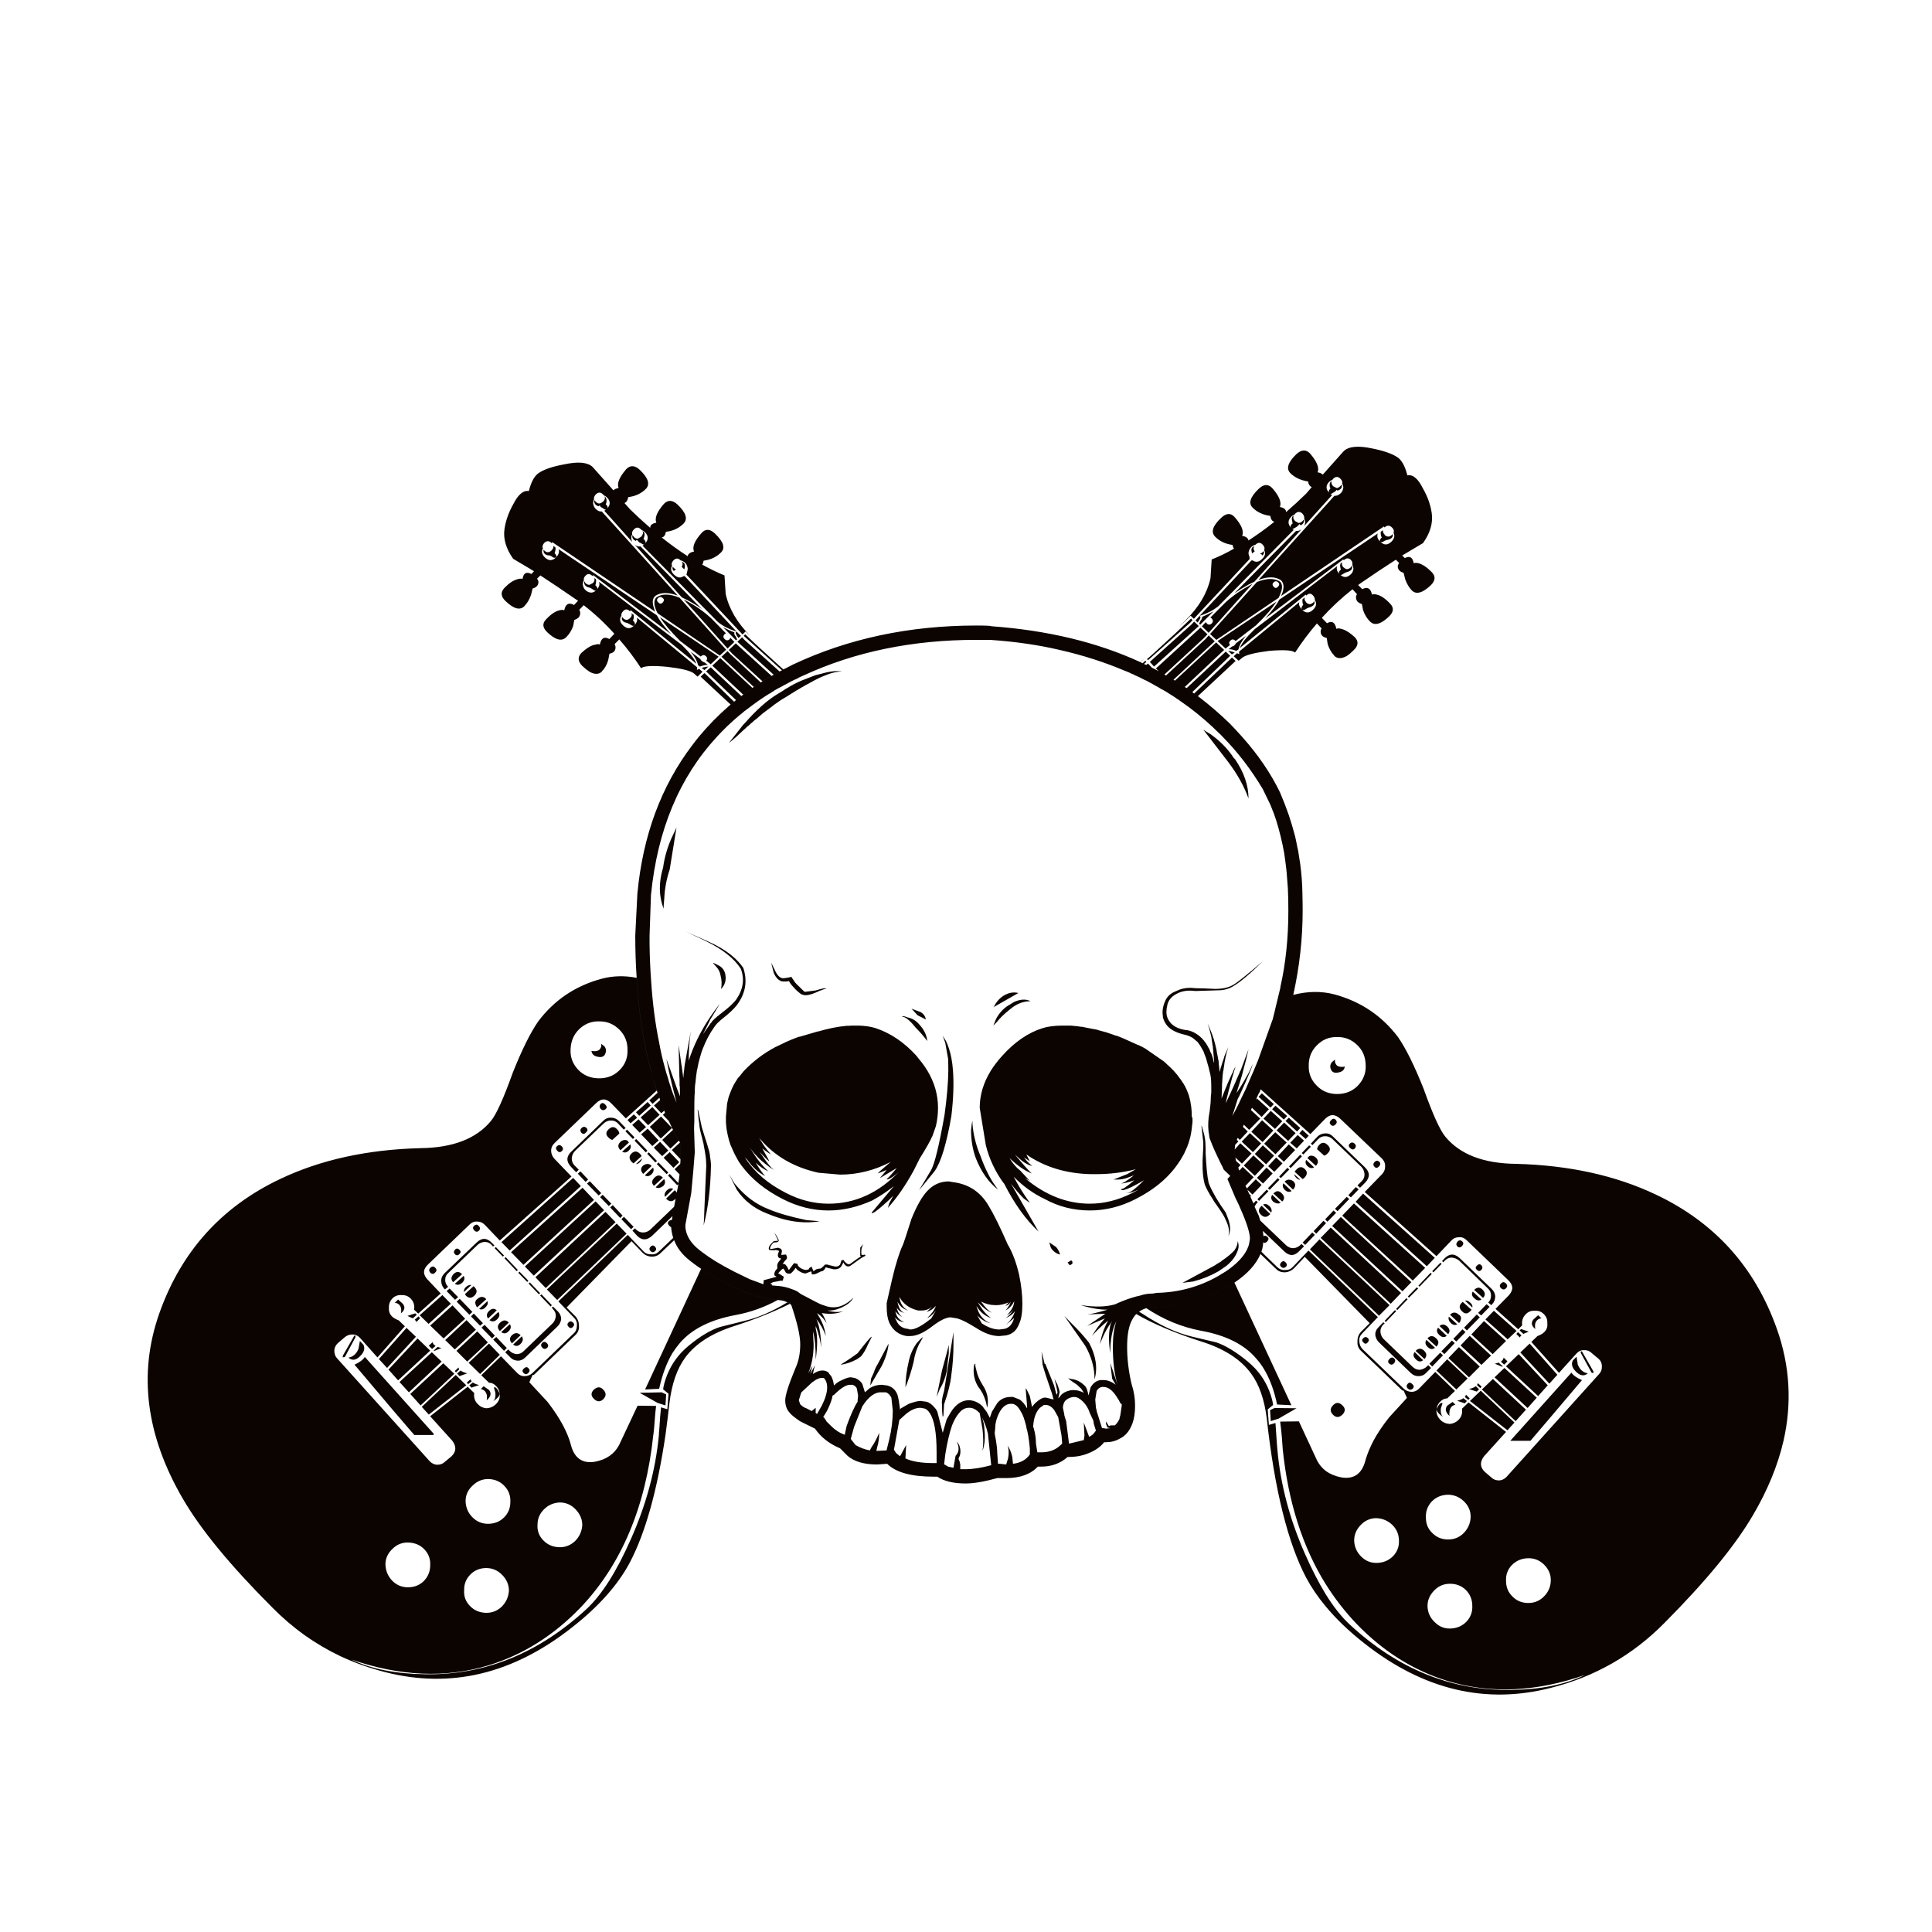 <?xml version="1.0" encoding="utf-8"?>
<!-- Generator: Adobe Illustrator 16.0.0, SVG Export Plug-In . SVG Version: 6.00 Build 0)  -->
<!DOCTYPE svg PUBLIC "-//W3C//DTD SVG 1.1//EN" "http://www.w3.org/Graphics/SVG/1.1/DTD/svg11.dtd">
<svg version="1.1" id="Layer_1" xmlns="http://www.w3.org/2000/svg" xmlns:xlink="http://www.w3.org/1999/xlink" x="0px" y="0px"
	 width="300px" height="300px" viewBox="0 0 300 300" enable-background="new 0 0 300 300" xml:space="preserve">
<path fill-rule="evenodd" clip-rule="evenodd" fill="#0C0401" d="M195.431,75.925c0.777-0.752,1.48-0.801,2.111-0.146
	c1.093,1.237,1.492,2.219,1.201,2.947c0.655,0.121,0.971,0.388,0.945,0.8c1.044-0.897,2.087-1.856,3.13-2.875l0.873-1.019
	c-0.315-0.121-0.51-0.413-0.582-0.874c-1.14-0.169-2.062-0.606-2.766-1.31c-0.655-0.703-0.34-1.673,0.946-2.911
	c0.776-0.728,1.48-0.776,2.11-0.146c1.093,1.262,1.492,2.245,1.2,2.948c0.389,0.072,0.656,0.194,0.801,0.364l3.239-3.639
	c0.776-0.752,2.244-0.897,4.403-0.436c1.722,0.339,3.006,0.776,3.857,1.31c0.727,0.437,1.271,1.395,1.636,2.875
	c0.851-0.17,1.65,0.497,2.402,2.001c0.728,1.262,1.189,2.547,1.383,3.857c0.219,1.528-0.23,3.081-1.347,4.658l-2.692,1.601
	c-0.17,0.097-0.352,0.206-0.545,0.327l0.399,0.4c0.775-0.388,1.237-0.121,1.382,0.801c0.17-0.073,0.426-0.073,0.765,0
	c0.655,0.194,1.334,0.655,2.038,1.382c0.63,0.631,0.582,1.311-0.146,2.039c-1.285,1.212-2.268,1.479-2.948,0.8
	c-0.437-0.461-0.775-1.031-1.019-1.71l-0.254-1.019c-0.582-0.17-0.886-0.498-0.91-0.982c0-0.17,0.072-0.352,0.219-0.545l-0.511-0.51
	c-1.819,1.165-3.674,2.402-5.566,3.712c-0.098,0.073-0.194,0.146-0.292,0.218l0.656,0.655l0.036-0.036
	c0.775-0.388,1.261-0.097,1.456,0.874c0.169-0.097,0.423-0.097,0.764,0c0.63,0.146,1.309,0.606,2.038,1.383
	c0.63,0.63,0.582,1.297-0.146,2.001c-1.285,1.237-2.28,1.492-2.984,0.764c-0.46-0.46-0.812-1.042-1.056-1.746l-0.182-0.946
	c-0.582-0.17-0.886-0.485-0.908-0.947c-0.025-0.194,0.022-0.387,0.145-0.582l-0.69-0.765c-1.699,1.335-3.288,2.813-4.767,4.44
	l0.8,0.837c0.025-0.024,0.049-0.037,0.073-0.037c0.728-0.388,1.188-0.085,1.383,0.91c0.169-0.097,0.424-0.097,0.764,0
	c0.073,0.024,0.157,0.048,0.255,0.072c0.558,0.194,1.176,0.607,1.855,1.237c0.606,0.631,0.546,1.298-0.182,2.001
	c-0.388,0.389-0.753,0.692-1.092,0.91c-0.776,0.437-1.407,0.437-1.893,0c0-0.024-0.012-0.048-0.036-0.072
	c-0.461-0.485-0.801-1.079-1.019-1.783l-0.146-0.946c-0.63-0.145-0.945-0.473-0.945-0.982c0-0.122,0.023-0.243,0.071-0.365
	c0.025-0.048,0.051-0.097,0.074-0.145l-0.727-0.765c-1.215,1.408-2.342,2.912-3.386,4.513c-0.412-0.365-1.758-0.45-4.039-0.254
	c-2.134,0.267-3.505,0.606-4.112,1.018c-0.071,0.048-0.278,0.218-0.617,0.509l-0.765-0.691l0.51-0.473l0.364,0.145l-0.037-0.182
	c0-0.072,0-0.145,0-0.218l9.352-7.677c-0.122,0.363,0.013,0.739,0.4,1.128c-0.122-0.194-0.06-0.424,0.182-0.691h0.037
	c-0.049-0.098-0.086-0.194-0.108-0.292c-0.05-0.243-0.05-0.448,0-0.619l0.363-0.254c-0.122,0.243-0.063,0.485,0.182,0.728v0.037
	c0.363,0.363,0.74,0.363,1.128,0c0.049-0.049,0.097-0.109,0.146-0.183l0.035,0.146c0.024,0.291-0.133,0.521-0.473,0.691
	c-0.073,0.024-0.158,0.061-0.255,0.109c-0.049,0-0.097,0.011-0.145,0.037c-0.171,0.048-0.378,0.158-0.619,0.327
	c-0.194,0.098-0.352,0.098-0.474,0c0.582,0.583,1.164,0.583,1.748,0c0.508-0.484,0.593-0.982,0.253-1.492
	c0.048-0.218-0.049-0.46-0.291-0.727c-0.314-0.34-0.643-0.34-0.982,0c-0.024,0-0.035,0.012-0.035,0.036l-0.11-0.146l-10.225,8.296
	c0.291-0.752,1.02-1.686,2.184-2.802c0.048-0.048,0.097-0.097,0.145-0.145l12.809-9.789c-0.17,0.412-0.06,0.825,0.328,1.237
	c-0.146-0.169-0.098-0.375,0.146-0.618l0.108-0.073c-0.048-0.096-0.085-0.206-0.108-0.327c-0.048-0.242-0.036-0.449,0.036-0.619
	l0.291-0.182c-0.145,0.267-0.097,0.521,0.145,0.765l0.292,0.218l0.219,0.073c0.193,0.024,0.4-0.061,0.619-0.255
	c0.072-0.097,0.145-0.194,0.218-0.292l0.037,0.146c0,0.364-0.158,0.606-0.474,0.728c-0.073,0.048-0.157,0.084-0.256,0.109
	c-0.048,0-0.096,0.012-0.145,0.036c-0.17,0.049-0.4,0.17-0.692,0.364c-0.097,0.073-0.182,0.097-0.254,0.073
	c0.51,0.46,1.043,0.424,1.602-0.109c0.219-0.194,0.353-0.485,0.4-0.873c-0.025-0.242-0.085-0.449-0.182-0.619
	c0.071-0.242,0-0.484-0.219-0.728c-0.34-0.339-0.703-0.327-1.092,0.037l-0.109-0.109l-12.116,9.17
	c1.018-1.117,1.758-2.099,2.22-2.947l15.281-10.262c-0.17,0.413-0.061,0.825,0.329,1.237c-0.073-0.169,0.023-0.375,0.29-0.619
	c-0.072-0.097-0.121-0.218-0.145-0.363c-0.049-0.219-0.049-0.4,0-0.546l0.326-0.218c-0.049,0.218,0.037,0.448,0.255,0.691
	c0,0.024,0.012,0.049,0.037,0.073c0.363,0.315,0.727,0.303,1.092-0.037c0.048-0.049,0.097-0.097,0.146-0.146
	c0.049,0.364-0.098,0.631-0.437,0.801c-0.074,0.024-0.146,0.048-0.219,0.072c-0.122,0.048-0.23,0.072-0.328,0.072
	c-0.17,0.049-0.339,0.134-0.509,0.255c-0.194,0.097-0.353,0.085-0.473-0.036c0.558,0.606,1.14,0.619,1.745,0.036
	c0.461-0.46,0.571-0.922,0.328-1.382c0.122-0.267,0.048-0.534-0.219-0.801c-0.388-0.388-0.775-0.4-1.164-0.036v0.036l-0.108-0.182
	l-15.975,10.807c0.073-0.146,0.133-0.291,0.182-0.436c0.314-0.874,0.267-1.528-0.146-1.965l-0.073-0.073
	c-0.849-0.558-2.001-0.57-3.457-0.036l11.79-13.063c0.316,0.048,0.644-0.085,0.981-0.4c0.219-0.218,0.353-0.509,0.4-0.874
	c-0.022-0.243-0.084-0.448-0.182-0.619c0.074-0.243-0.012-0.485-0.254-0.728c-0.363-0.387-0.739-0.399-1.128-0.036
	c-0.072,0.073-0.122,0.133-0.146,0.182c-0.17,0.073-0.314,0.158-0.437,0.254c-0.607,0.583-0.619,1.177-0.037,1.784
	c-0.145-0.17-0.097-0.388,0.146-0.655l0.035-0.037c-0.022-0.072-0.06-0.157-0.107-0.255c-0.074-0.436,0.023-0.74,0.289-0.909
	c-0.097,0.242-0.022,0.509,0.22,0.8l0.547,0.292c0.192,0,0.387-0.097,0.581-0.292c0.097-0.097,0.171-0.182,0.219-0.254l0.036,0.145
	c0,0.34-0.158,0.583-0.473,0.728c-0.074,0.024-0.146,0.049-0.219,0.073l-0.145-0.109l-0.22,0.254
	c-0.146,0.073-0.303,0.17-0.473,0.291c-0.122,0.073-0.219,0.097-0.291,0.073c0.098,0.072,0.194,0.133,0.291,0.182l-4.367,4.84
	c0.097-0.146,0.158-0.34,0.184-0.583c-0.025-0.242-0.074-0.437-0.147-0.582c0.048-0.243-0.036-0.498-0.253-0.764
	c-0.389-0.388-0.777-0.388-1.166,0c-0.023,0.024-0.049,0.061-0.071,0.109c-0.17,0.048-0.329,0.145-0.474,0.291
	c-0.606,0.582-0.631,1.176-0.073,1.783c-0.146-0.169-0.098-0.376,0.146-0.619l0.108-0.073c-0.049-0.097-0.073-0.194-0.073-0.291
	c-0.146-0.485-0.061-0.8,0.255-0.947c-0.171,0.292-0.108,0.583,0.182,0.874l0.511,0.291c0.192,0.024,0.399-0.06,0.618-0.254
	c0.097-0.097,0.169-0.183,0.219-0.255l0.035,0.109c0,0.364-0.169,0.619-0.509,0.764l-0.182-0.183l-0.4,0.401
	c-0.146,0.072-0.292,0.157-0.438,0.254c-0.12,0.073-0.218,0.097-0.291,0.073c0.073,0.072,0.146,0.133,0.219,0.182l-11.717,11.863
	c-0.801,0.63-1.71,1.103-2.729,1.418l-0.182,0.074l0.146,0.109v0.145c-0.049,0.194-0.194,0.45-0.437,0.765l-0.327-0.328l0.618-0.691
	l8.079-8.625h0.182c0.485,0.34,0.97,0.267,1.455-0.218c0.486-0.461,0.594-0.922,0.327-1.383c0.121-0.267,0.049-0.546-0.219-0.837
	c-0.363-0.388-0.739-0.388-1.128,0c-0.242,0.049-0.473,0.182-0.69,0.4c-0.219,0.218-0.353,0.522-0.4,0.91
	c0.025,0.242,0.085,0.448,0.182,0.619c-0.049,0.097-0.037,0.182,0.036,0.254l-8.695,9.316l-0.511-0.474l-0.691,0.691
	c-0.245,0.237-0.627,0.594-1.146,1.074c0.503-0.496,0.873-0.866,1.111-1.11c2.037-2.014,3.311-4.173,3.819-6.478l0.183-2.911
	c1.163-0.46,2.316-1.019,3.456-1.674c-0.097-0.146-0.17-0.34-0.218-0.582c-1.116-0.146-2.025-0.583-2.729-1.311
	c-0.655-0.703-0.34-1.662,0.945-2.875c0.775-0.752,1.468-0.813,2.074-0.182c1.116,1.261,1.517,2.244,1.201,2.947
	c0.606,0.122,0.934,0.364,0.982,0.728c1.359-0.873,2.704-1.843,4.038-2.911c-0.339-0.048-0.557-0.352-0.655-0.91
	c-1.139-0.146-2.061-0.582-2.765-1.31C193.83,78.12,194.146,77.162,195.431,75.925z M186.189,96.848l0.254-0.51
	c0.171-0.17,0.243-0.352,0.219-0.546c0.631-0.267,1.225-0.558,1.784-0.873l-2.075,2.075L186.189,96.848z M185.024,96.957l0.4-0.437
	l0.729,0.691l-6.951,6.295l-0.655-0.728L185.024,96.957z M194.085,90.88c0.121-0.073,0.256-0.146,0.4-0.219l-6.806,7.605
	l-1.053-1.019l0.617-0.655c0.024,0.073,0.072,0.146,0.146,0.218c0.241,0.243,0.496,0.243,0.764,0c0.242-0.243,0.242-0.497,0-0.764
	c-0.073-0.072-0.146-0.122-0.219-0.146l2.365-2.364C191.417,92.517,192.678,91.632,194.085,90.88z M198.415,91.134
	c0.268-0.242,0.291-0.473,0.072-0.691c-0.242-0.243-0.485-0.243-0.727,0c-0.219,0.193-0.207,0.424,0.037,0.691
	C197.991,91.353,198.196,91.353,198.415,91.134z M198.779,90.334c0.363,0.388,0.389,0.982,0.073,1.783
	c-0.073,0.218-0.182,0.46-0.328,0.727l-9.643,6.514l-0.982-0.91l7.278-8.078C196.705,89.764,197.905,89.751,198.779,90.334z
	 M201.253,82.438c0.268,0.048,0.547-0.037,0.839-0.255l-7.316,8.151c-0.266,0.121-0.545,0.255-0.835,0.4
	c-0.825,0.461-1.578,0.922-2.257,1.383L201.253,82.438z M194.775,84.803c-0.193,0.291-0.145,0.594,0.147,0.91l-0.109-0.109
	l-0.328,0.292l-0.036,0.072c-0.024-0.048-0.049-0.121-0.073-0.218C194.23,85.264,194.363,84.949,194.775,84.803z M196.231,85.567
	l0.037,0.108c0.024,0.268-0.073,0.461-0.291,0.583l-0.036-0.146l-0.292-0.109c0.146-0.048,0.292-0.146,0.437-0.291
	C196.135,85.688,196.183,85.64,196.231,85.567z M185.171,96.301l-0.363,0.4l-6.551,5.823l-0.146-0.182
	c0.436-0.363,0.836-0.715,1.2-1.056c2.766-2.523,4.463-4.1,5.095-4.729l0.546-0.51L185.171,96.301z M183.97,106.672
	c-0.51-0.339-1.02-0.667-1.529-0.982l6.405-5.932l1.237,1.165L183.97,106.672z M182.223,105.543
	c-0.388-0.218-0.775-0.436-1.164-0.654l6.15-5.676l0.471-0.546l0.948,0.91L182.223,105.543z M190.301,100.705l-1.237-1.165
	l9.133-6.112c-0.63,1.019-1.685,2.244-3.166,3.674l-3.164,2.438l-0.037-0.036c-0.267-0.267-0.522-0.279-0.764-0.037
	c-0.242,0.218-0.267,0.448-0.073,0.691L190.301,100.705z M180.805,104.743c-0.291-0.169-0.583-0.339-0.874-0.509l-0.438-0.436
	l6.914-6.332l1.091,1.019l-0.545,0.582L180.805,104.743z M186.007,108.091c-0.194-0.121-0.388-0.254-0.582-0.4l5.786-5.495
	l0.072-0.109l0.583,0.546C190.095,104.282,188.143,106.103,186.007,108.091z M190.773,100.813l0.546-0.437
	c0.146,0,0.28-0.073,0.401-0.219c0.097-0.072,0.157-0.158,0.182-0.254l1.564-1.165c-0.63,0.752-1.019,1.456-1.164,2.11l-0.329,0.22
	C191.489,100.874,191.089,100.79,190.773,100.813z M191.721,101.323l-0.438,0.291l-0.582-0.545c0.146,0,0.424,0.06,0.837,0.182
	L191.721,101.323z M185.134,107.472c-0.291-0.193-0.582-0.4-0.874-0.619l6.077-5.676l0.691,0.655L185.134,107.472z M182.096,108.054
	c0.078,0.059,0.157,0.107,0.237,0.146h-0.037C182.236,108.161,182.169,108.113,182.096,108.054z M121.31,106.636
	c0.073-0.05,0.146-0.085,0.218-0.109c-0.097,0.048-0.182,0.097-0.254,0.145L121.31,106.636z M120.182,107.255l-0.037,0.072
	c-0.024,0-0.048,0.012-0.072,0.036h-0.037C120.085,107.339,120.134,107.303,120.182,107.255z M113.996,108.965
	c-0.169,0.145-0.352,0.291-0.545,0.436c-1.674-1.552-3.227-2.996-4.658-4.33l0.582-0.546l0.109,0.073L113.996,108.965z
	 M115.125,108.091c-0.291,0.194-0.571,0.4-0.837,0.619l-4.548-4.367l-0.109-0.072l0.728-0.655L115.125,108.091z M116.834,106.818
	c-0.485,0.339-0.958,0.691-1.419,1.054l-4.803-4.511l1.237-1.165L116.834,106.818z M118.144,105.98
	c-0.364,0.219-0.728,0.449-1.091,0.691l-5.021-4.693l0.946-0.874l0.474,0.51L118.144,105.98z M106.428,190.618
	c0.012,0.072,0.024,0.146,0.036,0.219v0.035C106.452,190.785,106.439,190.699,106.428,190.618z M104.317,189.454
	c-0.073,0.412-0.109,0.654-0.109,0.729c0,0.12,0,0.241,0,0.363c-0.097-0.025-0.194-0.098-0.292-0.219
	c-0.243-0.267-0.267-0.497-0.072-0.691C104.014,189.49,104.172,189.429,104.317,189.454z M104.535,192.219
	c0.024,0.121,0.073,0.243,0.146,0.364l-2.11,2.001c-0.388,0.389-0.873,0.57-1.456,0.547c-0.558-0.049-1.019-0.269-1.382-0.656
	l-1.674-1.745l-10.08,10.297l1.383,1.382c0.364,0.413,0.546,0.911,0.546,1.493c0.024,0.558-0.158,1.019-0.546,1.382l-6.44,6.187
	l-0.219,0.036l-0.509,1.128l2.802,3.021c1.431,1.843,2.474,3.565,3.129,5.167c0.218,0.509,0.388,1.007,0.509,1.491
	c0.534,2.111,1.795,2.997,3.785,2.656c1.746-0.339,2.984-1.2,3.711-2.583l2.875-6.113l2.875,0.036
	c-0.097,0.728-0.17,1.492-0.218,2.293c-0.048,0.68-0.109,1.347-0.183,2.001c0,0.072-0.012,0.146-0.036,0.219
	c-1.188,11.231-4.973,20.183-11.353,26.854c-4.173,4.317-8.916,7.29-14.228,8.915c-6.647,2.014-13.755,1.71-21.324-0.909
	c3.105,1.479,6.951,2.243,11.535,2.292c9.194,0.146,17.539-3.239,25.034-10.152c2.378-2.231,4.67-5.858,6.877-10.879
	c2.378-5.362,3.821-10.735,4.331-16.12c0-0.073,0-0.146,0-0.219c0.024-0.291,0.048-0.569,0.072-0.837
	c0.073-1.237,0.158-2.316,0.255-3.238l0.982,0.292l0.183-2.402l-0.837-0.691c0.048-0.339,0.109-0.643,0.182-0.91
	c0.485-1.795,1.346-3.372,2.583-4.73c0.363-0.388,0.764-0.764,1.201-1.127c1.795-1.48,3.42-2.451,4.876-2.912
	c1.601-0.411,2.862-0.727,3.784-0.945c2.086-0.485,4.306-1.443,6.659-2.875l0.327,0.108l0.073,0.11
	c-2.402,1.213-5.241,2.353-8.515,3.42c-3.566,1.115-6.149,2.766-7.75,4.948c-1.261,1.723-2.074,4.063-2.438,7.023
	c-0.194,1.723-0.399,3.384-0.618,4.985c-1.261,8.538-3.093,15.112-5.495,19.722c-1.867,3.542-4.888,6.938-9.06,10.189
	c-9.146,7.204-18.8,9.509-28.965,6.912c-2.45-0.63-4.767-1.455-6.95-2.474c-3.929-1.867-7.459-4.391-10.589-7.569
	c-6.477-6.476-11.098-12.092-13.863-16.846c-5.75-9.85-6.975-19.456-3.676-28.82c3.396-9.606,9.667-16.568,18.812-20.887
	c6.235-2.959,13.463-4.548,21.688-4.767c5.07-0.049,8.745-1.468,11.025-4.257c0.825-1.02,1.941-3.493,3.348-7.424
	c1.431-3.59,2.753-6.258,3.966-8.005c2.499-3.323,5.786-5.53,9.861-6.623c1.722-0.46,3.529-0.508,5.421-0.145
	c0.316,5.337,1.055,10.152,2.22,14.446c0.267,1.067,0.57,2.086,0.91,3.057l-4.804,4.329l-2.256-2.328
	c-0.776-0.801-1.564-0.813-2.365-0.037l-6.441,6.186c-0.339,0.316-0.521,0.692-0.546,1.129c0,0.484,0.158,0.909,0.473,1.273
	l2.693,2.802l-11.135,9.934l-2.292-2.401c-0.34-0.363-0.765-0.546-1.273-0.546c-0.413-0.024-0.789,0.134-1.128,0.473l-6.441,6.187
	c-0.824,0.776-0.836,1.577-0.036,2.401l2.001,2.11l-3.493,3.129l-0.655-0.617c0.122-0.656-0.048-1.227-0.509-1.711
	c-0.388-0.389-0.849-0.57-1.383-0.546c-0.559-0.048-1.032,0.109-1.419,0.473c-0.413,0.413-0.607,0.898-0.583,1.456
	c-0.048,0.558,0.109,1.019,0.473,1.382c0.218,0.219,0.57,0.425,1.055,0.619l0.946,0.909l-4.257,4.841l-2.729-3.057
	c-0.34-0.341-0.716-0.51-1.128-0.51c-0.51,0-0.934,0.157-1.274,0.473l-1.019,0.874c-0.339,0.315-0.521,0.69-0.546,1.128
	c0,0.51,0.133,0.91,0.4,1.2l14.409,16.011c0.34,0.339,0.716,0.521,1.128,0.545c0.51,0,0.91-0.145,1.201-0.436l1.055-0.874
	c0.752-0.727,0.789-1.54,0.109-2.437l-3.42-3.785l5.822-4.585l1.019,0.982c-0.097,0.68,0.085,1.25,0.546,1.711
	c0.364,0.388,0.813,0.606,1.347,0.654c0.558-0.024,1.031-0.219,1.419-0.582c0.437-0.413,0.655-0.874,0.655-1.383
	c0-0.606-0.182-1.092-0.545-1.456c-0.316-0.363-0.692-0.545-1.128-0.545l-1.201-1.165l3.057-2.946l2.475,2.547
	c0.34,0.363,0.716,0.545,1.128,0.545c0.509,0,0.934-0.157,1.273-0.473l6.441-6.187c0.316-0.29,0.473-0.691,0.473-1.199
	c0.049-0.462-0.096-0.861-0.436-1.202l-2.438-2.547l10.771-10.334l2.438,2.547c0.315,0.34,0.716,0.497,1.201,0.473
	c0.461,0.049,0.861-0.097,1.201-0.437L104.535,192.219z M104.681,187.38c-0.097,0.582-0.182,1.067-0.254,1.454l-3.13,3.021
	c-0.825,0.776-1.613,0.788-2.365,0.037l-0.728-0.801l0.4-0.364l0.109,0.145c0.34,0.341,0.716,0.51,1.128,0.51
	c0.436,0,0.824-0.158,1.164-0.473L104.681,187.38z M190.538,197.295c0.069-0.066,0.136-0.121,0.198-0.163v0.036
	C190.675,197.189,190.607,197.231,190.538,197.295z M178.002,203.136c0.34-0.098,0.704-0.158,1.091-0.182
	c4.052-0.049,7.751-1.02,11.099-2.912c0.534-0.291,1.03-0.582,1.492-0.873l8.842,19.031l-2.22-0.109
	c-0.46-2.208-1.152-4.063-2.074-5.568c-0.338-0.558-0.716-1.065-1.127-1.526c-1.845-2.208-4.731-3.664-8.661-4.368
	C183.485,206.07,180.67,204.906,178.002,203.136z M181.131,157.541c-0.021-0.169-0.021-0.339,0-0.508
	c-0.018,0.169-0.006,0.339,0.037,0.508H181.131z M195.868,194.366l2.475,2.402c0.363,0.339,0.776,0.483,1.237,0.436
	c0.46,0.024,0.849-0.134,1.164-0.473l2.438-2.547l10.771,10.333l-2.438,2.548c-0.34,0.339-0.485,0.739-0.438,1.2
	c0.025,0.51,0.184,0.909,0.475,1.202l6.439,6.186c0.341,0.314,0.765,0.473,1.274,0.473c0.437-0.024,0.812-0.206,1.127-0.547
	l2.475-2.547l3.057,2.947l-1.2,1.165c-0.412,0-0.788,0.182-1.127,0.546c-0.365,0.364-0.547,0.85-0.547,1.455
	c0.024,0.511,0.243,0.971,0.654,1.383c0.389,0.364,0.861,0.559,1.419,0.583c0.534-0.049,0.996-0.268,1.384-0.656
	c0.436-0.461,0.606-1.03,0.51-1.71l1.019-0.981l5.821,4.585l-3.42,3.783c-0.679,0.898-0.631,1.711,0.145,2.439l1.02,0.872
	c0.292,0.291,0.691,0.438,1.2,0.438c0.414-0.024,0.789-0.206,1.129-0.547l14.409-16.01c0.29-0.316,0.424-0.716,0.4-1.201
	c0-0.437-0.17-0.813-0.511-1.127l-1.053-0.874c-0.341-0.34-0.767-0.498-1.274-0.473c-0.412,0-0.777,0.17-1.093,0.509l-2.728,3.021
	l-4.294-4.803l0.945-0.911c0.511-0.192,0.862-0.399,1.056-0.618c0.389-0.363,0.545-0.824,0.474-1.383
	c0.048-0.558-0.145-1.043-0.584-1.454c-0.387-0.365-0.86-0.522-1.419-0.474c-0.534-0.024-0.982,0.157-1.346,0.546
	c-0.46,0.461-0.645,1.03-0.545,1.709l-0.619,0.62l-3.53-3.166l2.038-2.075c0.777-0.824,0.752-1.625-0.071-2.4l-6.441-6.187
	c-0.339-0.34-0.717-0.498-1.128-0.474c-0.51,0-0.923,0.17-1.237,0.51l-2.329,2.438l-11.135-9.969l2.693-2.767
	c0.339-0.364,0.496-0.8,0.473-1.311c0-0.411-0.17-0.787-0.51-1.127l-6.44-6.149c-0.825-0.776-1.626-0.764-2.4,0.036l-2.257,2.329
	l-7.714-6.95c0.46-0.97,0.886-1.929,1.273-2.874c0.849-2.063,1.576-4.016,2.184-5.859c0.63-1.989,1.164-3.966,1.601-5.931
	c2.256-0.583,4.391-0.606,6.403-0.073c4.053,1.093,7.339,3.299,9.862,6.623c1.212,1.746,2.534,4.416,3.965,8.005
	c1.407,3.931,2.523,6.405,3.349,7.423c2.279,2.791,5.955,4.209,11.026,4.259c8.222,0.217,15.451,1.807,21.687,4.767
	c9.145,4.317,15.416,11.28,18.811,20.886c2.013,5.7,2.354,11.486,1.02,17.356c-0.874,3.785-2.438,7.604-4.694,11.462
	c-2.765,4.755-7.385,10.383-13.862,16.884c-4.9,4.948-10.747,8.285-17.539,10.008c-10.164,2.619-19.831,0.314-29.001-6.914
	c-2.378-1.867-4.379-3.784-6.005-5.75c-1.212-1.455-2.219-2.935-3.02-4.438c-2.862-5.458-4.9-13.682-6.113-24.671
	c-0.363-2.984-1.177-5.324-2.438-7.023c-1.602-2.207-4.185-3.869-7.751-4.984c-4.027-1.286-7.388-2.705-10.079-4.258
	c0.146-0.146,0.29-0.267,0.437-0.363c0.17,0.097,0.352,0.206,0.546,0.328c2.716,1.794,5.265,2.97,7.641,3.529
	c0.922,0.217,2.196,0.521,3.821,0.909c1.432,0.485,3.044,1.468,4.84,2.946c0.437,0.364,0.836,0.741,1.201,1.128
	c1.237,1.336,2.098,2.912,2.583,4.731c0.073,0.267,0.133,0.57,0.182,0.909l-0.838,0.691l0.184,2.401l1.018-0.29
	c0.073,0.921,0.146,1.988,0.22,3.202c0.023,0.291,0.048,0.581,0.072,0.872c0.485,5.482,1.929,10.929,4.331,16.338
	c1.042,2.354,2.098,4.403,3.164,6.15c1.214,1.965,2.464,3.542,3.749,4.731c7.471,6.912,15.816,10.297,25.033,10.151
	c4.586-0.049,8.418-0.825,11.5-2.328c-7.569,2.644-14.677,2.959-21.323,0.945c-5.313-1.625-10.044-4.597-14.192-8.915
	c-1.795-1.892-3.384-3.942-4.767-6.15c-3.59-5.772-5.81-12.747-6.658-20.923c-0.048-0.654-0.098-1.321-0.146-2.001
	c-0.073-0.8-0.158-1.563-0.255-2.292l2.91-0.036l2.839,6.113c0.339,0.63,0.776,1.152,1.31,1.564
	c0.656,0.484,1.456,0.824,2.401,1.019c1.989,0.34,3.251-0.546,3.785-2.655c0.268-0.947,0.68-1.954,1.237-3.021
	c0.605-1.14,1.419-2.353,2.438-3.639l2.766-3.021l-0.509-1.127l-0.218-0.037l-6.442-6.186c-0.388-0.388-0.558-0.849-0.51-1.384
	c-0.023-0.582,0.146-1.078,0.51-1.491l1.384-1.383l-10.08-10.298l-1.638,1.747c-0.389,0.389-0.849,0.607-1.382,0.655
	c-0.607,0.024-1.093-0.158-1.456-0.546l-2.401-2.292C195.771,194.608,195.819,194.486,195.868,194.366z M188.265,162.308
	l0.035,0.038h-0.035V162.308z M188.063,163.582c-0.048-0.111-0.102-0.221-0.163-0.326v-0.038
	C187.961,163.341,188.016,163.462,188.063,163.582z M184.752,170.66c0.033,0.126,0.063,0.254,0.091,0.381v0.038
	C184.814,170.938,184.784,170.797,184.752,170.66z M189.499,166.02c0,0.025,0,0.05,0,0.073h-0.035
	C189.488,166.069,189.499,166.045,189.499,166.02z M120.764,201.862c-2.086,1.14-4.258,1.916-6.513,2.329
	c-3.93,0.728-6.829,2.183-8.697,4.366c-0.388,0.46-0.764,0.97-1.127,1.527c-0.898,1.504-1.589,3.36-2.075,5.568l-2.183,0.107
	l8.697-18.738c1.407,0.921,3.068,1.855,4.985,2.803c0.825,0.387,1.638,0.728,2.438,1.018c0.218,0.073,0.437,0.146,0.655,0.218
	c1.067,0.34,2.098,0.595,3.093,0.766C120.279,201.826,120.521,201.838,120.764,201.862z M119.818,104.962
	c-0.486,0.291-0.958,0.57-1.419,0.837l-4.694-4.294l-0.545-0.582l1.091-1.019L119.818,104.962z M121.055,104.271
	c-0.291,0.17-0.594,0.339-0.91,0.509l-5.64-5.131l0.728-0.691l0.401,0.437L121.055,104.271z M121.638,103.943
	c-0.073,0.048-0.146,0.097-0.218,0.146l-5.931-5.35l0.218-0.254l0.546,0.51c0.631,0.63,2.329,2.195,5.094,4.693
	C121.443,103.785,121.541,103.87,121.638,103.943z M177.057,102.814c0.274-0.248,0.542-0.491,0.8-0.728
	c-0.243,0.243-0.496,0.485-0.765,0.728H177.057z M178.002,103.251l0.255-0.218l0.619,0.654
	C178.584,103.542,178.294,103.396,178.002,103.251z M177.639,103.105c-0.074-0.048-0.146-0.085-0.219-0.109
	c0.145-0.145,0.291-0.278,0.437-0.4l0.146,0.182L177.639,103.105z M244.809,210.668l0.182,1.2c0.315,0.801,0.838,1.262,1.566,1.383
	c-0.63,0.533-1.311,0.376-2.038-0.473c-0.437-0.51-0.533-1.02-0.292-1.528L244.809,210.668z M244.009,213.143
	c0.267,0.412,0.812,0.8,1.637,1.164c-3.709,4.391-6.38,7.532-8.003,9.424h-3.131L244.009,213.143z M195.612,169.477l0.074,0.037
	l-0.182,0.182C195.553,169.623,195.59,169.549,195.612,169.477z M194.412,172.024c0.194-0.412,0.389-0.825,0.583-1.238l0.183-0.217
	l1.855,1.673l-1.129,1.201L194.412,172.024z M191.792,177.772V177.7c0.049-0.17,0.134-0.4,0.256-0.691l0.255,0.219L191.792,177.772z
	 M192.192,176.682c0.194-0.437,0.463-1.007,0.802-1.71l0.764,0.728l-1.237,1.31L192.192,176.682z M193.139,174.644
	c0.194-0.411,0.413-0.861,0.654-1.346c0.147-0.316,0.292-0.631,0.438-0.946l1.456,1.347l-1.71,1.747L193.139,174.644z
	 M191.721,178.501l0.872-0.982l1.748,1.601l-1.493,1.565l-1.019-0.946c-0.097-0.412-0.146-0.776-0.146-1.092L191.721,178.501z
	 M192.267,181.303c-0.122-0.364-0.231-0.703-0.328-1.019l0.691,0.619L192.267,181.303z M193.686,184.724
	c-0.025-0.049-0.049-0.109-0.074-0.182l1.384-1.42l0.909,0.873l-1.419,1.493L193.686,184.724z M192.448,181.775l0.508-0.581
	l1.711,1.601l-1.273,1.347C193.007,183.243,192.69,182.455,192.448,181.775z M194.158,185.815c-0.049-0.146-0.098-0.268-0.146-0.364
	l0.256,0.219L194.158,185.815z M194.813,187.38c-0.05-0.171-0.109-0.341-0.183-0.51l0.399-0.437l0.293,0.254l-0.146,0.11
	C195.03,186.967,194.91,187.161,194.813,187.38z M195.687,189.526l4.002,3.82c0.34,0.316,0.715,0.474,1.129,0.474
	c0.412-0.024,0.788-0.194,1.127-0.509l0.147-0.146l0.398,0.363l-0.763,0.765c-0.754,0.776-1.529,0.776-2.329,0l-3.313-3.165
	C195.99,190.618,195.856,190.084,195.687,189.526z M196.16,192.911l0.035-0.546c0-0.122,0-0.256,0-0.4
	c0.194-0.146,0.4-0.109,0.619,0.109c0.219,0.193,0.206,0.424-0.037,0.69C196.535,193.008,196.329,193.056,196.16,192.911z
	 M225.415,195.275c-0.412,0-0.765,0.157-1.056,0.473l-0.255,0.255l-0.182-0.182l0.364-0.399c0.776-0.801,1.577-0.813,2.401-0.037
	l4.948,4.767c0.341,0.339,0.522,0.715,0.545,1.128c0,0.51-0.168,0.934-0.508,1.274l-0.108,0.108l-0.474-0.4l0.037-0.036
	c0.267-0.291,0.399-0.643,0.399-1.056c0-0.436-0.158-0.8-0.474-1.091l-4.476-4.331C226.265,195.482,225.876,195.324,225.415,195.275
	z M227.017,193.493c-0.244,0.242-0.474,0.267-0.692,0.072c-0.242-0.242-0.242-0.498,0-0.764c0.243-0.267,0.498-0.267,0.765,0
	C227.283,192.995,227.258,193.227,227.017,193.493z M213.444,180.429c0.241-0.241,0.485-0.254,0.727-0.035
	c0.219,0.219,0.207,0.46-0.037,0.728c-0.242,0.266-0.473,0.29-0.689,0.073C213.2,180.951,213.2,180.696,213.444,180.429z
	 M245.72,209.976l1.709,2.984v0.255l-0.29-0.072l-1.675-3.058v-0.254C245.635,209.831,245.72,209.879,245.72,209.976z
	 M223.85,196.259l-1.272,1.31l-0.183-0.183l1.273-1.31L223.85,196.259z M204.856,177.772c0.411-0.436,0.849-0.424,1.31,0.037
	c0.436,0.413,0.448,0.824,0.035,1.237c-0.192,0.219-0.387,0.352-0.581,0.4l-1.092-0.982
	C204.528,178.223,204.638,177.992,204.856,177.772z M209.658,178.282c-0.267-0.241-0.289-0.473-0.071-0.691
	c0.242-0.242,0.497-0.242,0.764,0c0.241,0.243,0.241,0.498,0,0.765C210.156,178.55,209.927,178.526,209.658,178.282z
	 M206.639,174.644c-0.219-0.219-0.207-0.448,0.037-0.691c0.241-0.267,0.473-0.302,0.692-0.109c0.266,0.268,0.266,0.522,0,0.766
	C207.124,174.874,206.881,174.888,206.639,174.644z M203.291,177.847l0.255,0.218l-1.164,1.201l-0.255-0.219L203.291,177.847z
	 M203.546,177.591l1.019-1.091c0.34-0.34,0.765-0.51,1.273-0.51c0.412-0.024,0.789,0.134,1.129,0.473l4.948,4.767
	c0.825,0.777,0.849,1.578,0.073,2.402l-0.801,0.801l-0.401-0.363l0.691-0.692c0.292-0.291,0.426-0.654,0.4-1.092
	c-0.048-0.461-0.219-0.836-0.508-1.128l-4.513-4.33c-0.315-0.267-0.679-0.399-1.092-0.399s-0.765,0.145-1.056,0.436l-0.909,0.946
	L203.546,177.591z M201.763,175.99l0.474-0.545l0.982,0.909l-0.474,0.509L201.763,175.99z M201.362,178.319l-1.019-0.873
	l1.164-1.201l0.982,0.873L201.362,178.319z M199.106,174.099l-1.127,1.2l-1.784-1.601l1.129-1.201L199.106,174.099z
	 M198.232,175.518l1.166-1.202l1.782,1.638l-1.164,1.202L198.232,175.518z M201.399,175.699l-1.782-1.638l0.508-0.509l1.784,1.601
	L201.399,175.699z M198.015,175.809l1.784,1.601l-1.748,1.819l-1.746-1.638L198.015,175.809z M199.87,173.298l-0.509,0.545
	l-1.819-1.601l0.509-0.546L199.87,173.298z M210.86,168.567c0.873-0.921,1.272-1.989,1.199-3.203
	c-0.022-1.26-0.472-2.304-1.346-3.129c-0.896-0.849-1.952-1.249-3.164-1.2c-1.215-0.024-2.257,0.425-3.131,1.347
	c-0.824,0.849-1.225,1.904-1.2,3.165c-0.024,1.214,0.424,2.257,1.346,3.13c0.85,0.824,1.905,1.225,3.167,1.2
	C208.991,169.853,210.036,169.416,210.86,168.567z M207.294,164.528v0.363c0.049,0.219,0.158,0.413,0.327,0.583
	c0.292,0.193,0.692,0.242,1.201,0.146c-0.072,0.509-0.401,0.813-0.983,0.909c-0.63,0.145-1.03-0.037-1.2-0.545
	c-0.145-0.364-0.085-0.717,0.182-1.056L207.294,164.528z M176.728,162.272l-0.035-0.037c0.146,0.073,0.286,0.141,0.418,0.201
	C176.983,162.382,176.855,162.326,176.728,162.272z M186.59,174.79h-0.037v-0.037L186.59,174.79z M195.431,170.313l0.511-0.546
	l1.856,1.675l-0.511,0.546L195.431,170.313z M197.724,175.554l-1.674,1.783l-1.746-1.602l1.674-1.783L197.724,175.554z
	 M192.812,177.265l1.273-1.312l1.746,1.602l-1.273,1.348L192.812,177.265z M196.668,181.303l0.946,0.91l-1.491,1.563l-0.945-0.872
	L196.668,181.303z M194.631,179.41l1.711,1.601l-1.493,1.565l-1.71-1.601L194.631,179.41z M194.849,179.191l1.237-1.345l1.747,1.601
	l-1.237,1.347L194.849,179.191z M196.96,184.979l-1.455,1.491l-0.256-0.254l1.456-1.492L196.96,184.979z M196.887,184.505
	l1.528-1.564l0.256,0.255l-1.529,1.564L196.887,184.505z M197.724,186.615c-0.363-0.34-0.425-0.703-0.182-1.092l1.311,1.237
	C198.536,186.955,198.161,186.907,197.724,186.615z M197.724,185.305h0.037c0.412-0.437,0.823-0.448,1.237-0.035
	c0.484,0.46,0.52,0.896,0.108,1.31L197.724,185.305z M196.123,187.052c0.315-0.17,0.642-0.097,0.982,0.219
	c0.34,0.339,0.437,0.679,0.292,1.019L196.123,187.052z M195.831,187.308c0.025-0.024,0.049-0.049,0.073-0.074l1.346,1.274
	c-0.022,0.024-0.048,0.048-0.071,0.072c-0.462,0.485-0.922,0.498-1.383,0.037C195.359,188.204,195.371,187.768,195.831,187.308z
	 M209.514,186.179l-1.819,1.893l-0.4-0.364l1.819-1.855L209.514,186.179z M203.619,179.447c0.292,0.024,0.521,0.12,0.692,0.291
	c0.435,0.411,0.448,0.837,0.035,1.272h-0.035L203,179.812c0.025,0,0.049-0.013,0.073-0.037
	C203.194,179.557,203.376,179.447,203.619,179.447z M210.496,186.615l1.163-1.273l11.136,9.971l-1.236,1.31L210.496,186.615z
	 M209.769,185.924l-0.399-0.328l1.163-1.272l0.438,0.363L209.769,185.924z M202.163,179.557l-1.747,1.819l-0.254-0.255l1.747-1.819
	L202.163,179.557z M202.818,180.102l1.237,1.165c-0.34,0.194-0.68,0.133-1.019-0.182
	C202.722,180.794,202.648,180.466,202.818,180.102z M202.6,181.521c0.438,0.412,0.426,0.861-0.036,1.346
	c-0.097,0.098-0.193,0.17-0.29,0.219l-1.237-1.129c0.048-0.12,0.133-0.229,0.254-0.326
	C201.728,181.146,202.163,181.108,202.6,181.521z M199.143,180.647l-1.273,1.31l-0.945-0.872l1.237-1.347L199.143,180.647z
	 M201.29,182.904c-0.194-0.193-0.303-0.389-0.328-0.583l0.947,0.874C201.715,183.195,201.508,183.099,201.29,182.904z
	 M199.361,180.394l-0.946-0.874l1.71-1.819l0.982,0.874L199.361,180.394z M200.198,181.594l-1.311,1.347l-0.253-0.255l1.271-1.347
	L200.198,181.594z M200.563,184.941c-0.364,0.219-0.716,0.158-1.056-0.182c-0.339-0.34-0.412-0.68-0.219-1.019L200.563,184.941z
	 M199.47,183.485c0.389-0.387,0.837-0.411,1.348-0.072c0.412,0.389,0.4,0.825-0.037,1.311L199.47,183.485z M204.164,191.746
	l-1.49,1.565l-0.4-0.365l1.49-1.564L204.164,191.746z M203.982,191.164l1.528-1.602l0.401,0.364l-1.529,1.638L203.982,191.164z
	 M203.4,194.002l1.492-1.564l10.879,10.225l-1.638,1.638L203.4,194.002z M198.961,196.003c0.219-0.218,0.438-0.218,0.656,0
	c0.241,0.243,0.266,0.473,0.071,0.691c-0.268,0.243-0.521,0.243-0.764,0C198.706,196.5,198.719,196.271,198.961,196.003z
	 M207.075,187.962l0.4,0.363l-1.346,1.383l-0.364-0.363L207.075,187.962z M205.074,192.219l1.564-1.601l10.917,10.152l-1.603,1.674
	L205.074,192.219z M208.421,188.762l1.819-1.892l11.063,10.006l-1.928,1.966L208.421,188.762z M206.857,190.364l1.345-1.384
	l10.954,10.116l-1.383,1.418L206.857,190.364z M211.659,207.83c0.244-0.268,0.499-0.279,0.765-0.037
	c0.194,0.219,0.171,0.448-0.072,0.691c-0.193,0.218-0.4,0.218-0.618,0C211.466,208.241,211.442,208.024,211.659,207.83z
	 M227.489,201.971c0.268-0.072,0.546,0.037,0.837,0.328c0.266,0.242,0.364,0.484,0.291,0.728L227.489,201.971z M228.909,200.298
	c0.435-0.438,0.86-0.462,1.271-0.073c0.463,0.46,0.499,0.897,0.11,1.311L228.909,200.298z M229.999,197.204
	c-0.193,0.219-0.423,0.206-0.689-0.036c-0.219-0.218-0.219-0.424,0-0.618c0.241-0.267,0.472-0.304,0.689-0.109
	C230.243,196.707,230.243,196.961,229.999,197.204z M233.856,200.042c-0.241,0.243-0.497,0.243-0.764,0
	c-0.267-0.242-0.267-0.497,0-0.764c0.241-0.242,0.485-0.242,0.727,0C234.086,199.521,234.101,199.775,233.856,200.042z
	 M238.113,204.881l0.729-0.654l0.508,0.473c-0.533,0.074-0.859,0.376-0.981,0.91c-0.025,0.316-0.012,0.571,0.036,0.765
	C237.799,205.889,237.702,205.392,238.113,204.881z M208.458,218.236c0.461,0.437,0.474,0.897,0.037,1.382
	c-0.51,0.51-0.995,0.546-1.456,0.11c-0.534-0.511-0.545-1.02-0.036-1.528C207.464,217.715,207.949,217.727,208.458,218.236z
	 M197.324,220.674l-0.109-1.71l0.69-0.328l3.421,0.037l-2.765,1.601L197.324,220.674z M230.837,202.517l0.474,0.4l-1.312,1.347
	l-0.474-0.4L230.837,202.517z M229.781,204.555l-2.001,2.038l-0.438-0.438l1.967-2.038L229.781,204.555z M230.036,201.789
	c-0.363,0.242-0.74,0.17-1.127-0.219c-0.365-0.315-0.438-0.654-0.219-1.018L230.036,201.789z M228.509,203.39
	c-0.073,0.073-0.147,0.146-0.219,0.219c-0.414,0.437-0.825,0.449-1.237,0.036c-0.485-0.461-0.521-0.896-0.11-1.311
	c0.074-0.072,0.134-0.132,0.182-0.182L228.509,203.39z M231.966,203.536l3.528,3.129l-1.383,1.31l-3.456-3.094L231.966,203.536z
	 M229.781,212.196l-1.674,1.673l-3.202-2.983l1.638-1.711L229.781,212.196z M233.493,210.813l0.582,0.582l-0.509,0.511l-0.511-0.474
	C233.3,211.262,233.444,211.056,233.493,210.813z M232.074,213.869l1.529-1.454l5.021,4.62l-1.419,1.601L232.074,213.869z
	 M232.11,211.759c0.219-0.048,0.412-0.108,0.582-0.182l0.655,0.582l-0.073,0.072L232.11,211.759z M230.036,211.941l-3.238-3.021
	l1.419-1.492l3.312,3.057L230.036,211.941z M233.856,212.159l1.967-1.892l4.51,4.839l-1.49,1.675L233.856,212.159z M236.076,210.013
	l1.455-1.383l4.295,4.84l-1.238,1.382L236.076,210.013z M235.457,207.139l0.256-0.292l0.545,0.51
	c-0.146,0.121-0.23,0.23-0.253,0.327L235.457,207.139z M237.387,206.774l-0.618,0.254c-0.074,0.048-0.147,0.086-0.219,0.11
	l-0.582-0.546l0.219-0.219L237.387,206.774z M233.856,208.229l-2.074,2.038l-3.311-3.057l1.965-2.074L233.856,208.229z
	 M220.211,200.079l-1.419,1.419l-0.182-0.182l1.383-1.419L220.211,200.079z M220.247,199.642l1.894-2.001l0.182,0.182l-1.894,1.966
	L220.247,199.642z M226.579,205.428h-0.036l-1.383-1.273c0.025,0,0.037-0.013,0.037-0.037c0.411-0.411,0.86-0.399,1.346,0.037
	c0.218,0.121,0.328,0.303,0.328,0.545C226.846,205.016,226.749,205.257,226.579,205.428z M215.008,205.101l1.602-1.674l0.182,0.182
	l-1.602,1.674L215.008,205.101z M216.791,203.245l1.601-1.675l0.182,0.182l-1.601,1.675L216.791,203.245z M219.884,211.104
	c-0.437-0.389-0.509-0.777-0.218-1.164l1.31,1.272C220.611,211.505,220.247,211.469,219.884,211.104z M215.699,211.723
	c-0.219-0.218-0.194-0.461,0.072-0.727c0.243-0.243,0.474-0.268,0.692-0.074c0.241,0.243,0.241,0.497,0,0.765
	C216.221,211.953,215.966,211.965,215.699,211.723z M215.008,205.501l-0.182,0.145c-0.34,0.34-0.496,0.729-0.474,1.165
	c0.049,0.462,0.219,0.838,0.511,1.127l4.512,4.331c0.314,0.291,0.68,0.436,1.091,0.436c0.461-0.072,0.837-0.254,1.128-0.545
	l0.184-0.182l0.436,0.438l-0.801,0.8c-0.291,0.315-0.68,0.473-1.165,0.473c-0.437,0-0.824-0.157-1.163-0.473l-4.95-4.767
	c-0.339-0.34-0.533-0.728-0.581-1.165c-0.024-0.437,0.133-0.824,0.474-1.165l0.764-0.799L215.008,205.501z M224.869,207.174
	l-1.347-1.272c0.389-0.341,0.801-0.304,1.237,0.109C225.147,206.398,225.186,206.787,224.869,207.174z M225.887,208.558l-1.6,1.71
	l-0.474-0.437l1.638-1.675L225.887,208.558z M225.67,207.902l1.419-1.491l0.473,0.436l-1.419,1.456L225.67,207.902z
	 M221.703,209.175c-0.389-0.363-0.46-0.739-0.218-1.127l1.346,1.238C222.442,209.575,222.066,209.54,221.703,209.175z
	 M223.522,207.32c-0.437-0.389-0.508-0.776-0.219-1.165l1.347,1.273C224.287,207.721,223.911,207.684,223.522,207.32z
	 M223.015,207.83c0.436,0.411,0.448,0.836,0.035,1.272l-1.383-1.272v-0.037C222.104,207.356,222.552,207.368,223.015,207.83z
	 M226.288,205.646c-0.339,0.171-0.667,0.109-0.983-0.182c-0.339-0.339-0.448-0.68-0.326-1.019L226.288,205.646z M221.959,211.759
	l1.673-1.71l0.436,0.4l-1.673,1.747L221.959,211.759z M223.996,217.908l-0.255,0.765c-0.073,0.607,0.037,1.056,0.326,1.347
	c-0.8-0.558-1.115-1.008-0.945-1.347C223.485,217.969,223.778,217.715,223.996,217.908z M224.724,218.272l0.837-0.582l0.437,0.437
	c-0.51,0.098-0.812,0.425-0.91,0.983c-0.049,0.291-0.049,0.546,0,0.763C224.456,219.315,224.336,218.782,224.724,218.272z
	 M221.157,209.758c0.413,0.412,0.424,0.838,0.037,1.273l-1.384-1.273C220.272,209.321,220.722,209.321,221.157,209.758z
	 M223.05,212.815l1.674-1.747l3.165,2.984l-1.746,1.708L223.05,212.815z M227.234,217.109l0.546,0.436l-0.327,0.363l-1.201-0.399
	C226.688,217.411,227.017,217.278,227.234,217.109z M229.344,215.07c0.073-0.097,0.122-0.194,0.147-0.291l0.582,0.546l-0.219,0.219
	L229.344,215.07z M229.673,215.726l-0.363,0.363l-1.202-0.4c0.484-0.12,0.836-0.267,1.055-0.437L229.673,215.726z M236.95,218.892
	l-1.602,1.782l-5.239-4.913l1.709-1.636L236.95,218.892z M219.302,214.925c0.268,0.243,0.291,0.473,0.073,0.691
	c-0.243,0.243-0.498,0.243-0.765,0c-0.242-0.242-0.242-0.497,0-0.765C218.828,214.634,219.06,214.658,219.302,214.925z
	 M227.453,216.926c0.097-0.097,0.156-0.218,0.182-0.363l0.582,0.582l-0.219,0.219L227.453,216.926z M216.172,236.758
	c-0.704-0.655-1.54-0.995-2.511-1.02c-0.921,0.024-1.71,0.376-2.365,1.056c-0.704,0.729-1.043,1.552-1.019,2.474
	c0.048,0.971,0.426,1.796,1.129,2.476c0.679,0.655,1.479,0.969,2.401,0.945c0.993-0.024,1.831-0.375,2.511-1.055
	c0.654-0.679,0.958-1.505,0.909-2.475C217.203,238.214,216.852,237.412,216.172,236.758z M237.424,248.91
	c0.92-0.023,1.709-0.376,2.364-1.054c0.679-0.704,1.019-1.541,1.019-2.511c0-0.923-0.363-1.735-1.092-2.439
	c-0.702-0.654-1.517-0.969-2.438-0.945c-0.993,0.024-1.831,0.376-2.509,1.055c-0.656,0.68-0.96,1.504-0.911,2.475
	c0,0.971,0.34,1.783,1.019,2.438C235.556,248.608,236.404,248.936,237.424,248.91z M228.617,249.348c0-0.971-0.34-1.795-1.019-2.475
	c-0.679-0.654-1.528-0.97-2.548-0.945c-0.921,0.023-1.71,0.376-2.365,1.055c-0.704,0.728-1.043,1.552-1.019,2.475
	c0.048,0.971,0.425,1.782,1.128,2.438c0.68,0.68,1.479,1.007,2.402,0.982c0.993-0.024,1.83-0.376,2.509-1.056
	C228.361,251.118,228.665,250.294,228.617,249.348z M227.343,237.995c0.655-0.704,0.996-1.528,1.019-2.475
	c0-0.945-0.363-1.759-1.091-2.438c-0.703-0.654-1.516-0.981-2.437-0.981c-1.021,0.023-1.857,0.376-2.512,1.056
	c-0.655,0.702-0.958,1.539-0.91,2.51c0,0.971,0.34,1.771,1.018,2.401c0.682,0.68,1.53,1.006,2.549,0.982
	C225.899,239.025,226.688,238.674,227.343,237.995z M228.254,217.545l1.674-1.601l5.239,4.948l-1.092,1.2L228.254,217.545z
	 M79.719,78.253c0.751-1.479,1.552-2.147,2.401-2.001c0.364-1.479,0.91-2.438,1.637-2.875c0.85-0.534,2.135-0.958,3.857-1.273
	c2.159-0.461,3.627-0.327,4.403,0.4l3.239,3.639c0.146-0.17,0.412-0.292,0.8-0.364c-0.291-0.704,0.109-1.687,1.201-2.948
	c0.631-0.63,1.334-0.582,2.11,0.146c1.286,1.237,1.602,2.208,0.946,2.912c-0.704,0.727-1.625,1.164-2.765,1.309
	c-0.073,0.486-0.267,0.789-0.583,0.91l0.873,0.982c1.043,1.019,2.086,1.978,3.13,2.875c-0.025-0.412,0.291-0.68,0.946-0.8
	c-0.291-0.728,0.109-1.71,1.201-2.948c0.631-0.631,1.334-0.582,2.11,0.146c1.286,1.237,1.601,2.207,0.946,2.911
	c-0.704,0.728-1.625,1.165-2.766,1.31c-0.097,0.534-0.315,0.825-0.655,0.874c1.334,1.068,2.68,2.038,4.039,2.911
	c0.048-0.364,0.376-0.606,0.982-0.728c-0.315-0.703,0.085-1.673,1.201-2.911c0.606-0.655,1.298-0.606,2.074,0.146
	c1.286,1.237,1.601,2.195,0.946,2.875c-0.704,0.728-1.613,1.164-2.729,1.311c-0.048,0.267-0.121,0.473-0.218,0.618
	c1.14,0.631,2.293,1.189,3.457,1.675l0.183,2.874c0.509,2.304,1.783,4.475,3.82,6.513l-0.727-0.691l-0.473,0.474l-8.733-9.316
	c0.073-0.073,0.097-0.157,0.073-0.254c0.073-0.17,0.121-0.388,0.146-0.655c-0.049-0.364-0.169-0.655-0.364-0.873
	c-0.243-0.218-0.474-0.352-0.691-0.401H105.7c-0.389-0.388-0.765-0.388-1.129,0c-0.267,0.291-0.339,0.57-0.218,0.837
	c-0.267,0.46-0.158,0.921,0.327,1.383c0.509,0.485,0.995,0.558,1.456,0.218h0.182l8.078,8.625l0.655,0.654l-0.364,0.328
	c-0.242-0.291-0.388-0.534-0.437-0.728v-0.145l0.146-0.109l-0.182-0.074c-1.019-0.315-1.929-0.788-2.729-1.419L99.769,84.73
	c0.097-0.048,0.182-0.108,0.255-0.182c-0.073,0.024-0.17,0-0.291-0.073c-0.17-0.121-0.328-0.206-0.473-0.255l-0.364-0.4
	l-0.182,0.183l-0.037-0.037c-0.315-0.122-0.485-0.364-0.509-0.728l0.072-0.146c0.048,0.096,0.109,0.193,0.182,0.291
	c0.218,0.194,0.424,0.279,0.618,0.255l0.51-0.291c0.292-0.315,0.364-0.606,0.218-0.873c0.316,0.145,0.4,0.448,0.255,0.909
	c-0.024,0.122-0.061,0.219-0.109,0.291l0.109,0.109c0.243,0.243,0.291,0.449,0.146,0.619c0.558-0.606,0.546-1.201-0.037-1.783
	c-0.169-0.145-0.339-0.254-0.509-0.328c-0.024-0.024-0.049-0.048-0.073-0.072c-0.388-0.388-0.764-0.388-1.128,0
	c-0.243,0.243-0.328,0.497-0.254,0.764c-0.097,0.146-0.146,0.34-0.146,0.582c0.024,0.243,0.073,0.437,0.146,0.582l-4.331-4.839
	c0.097-0.048,0.182-0.109,0.255-0.183c-0.073,0.025-0.17,0-0.291-0.072c-0.17-0.146-0.328-0.243-0.473-0.291l-0.218-0.292
	l-0.146,0.146c-0.073-0.024-0.146-0.049-0.219-0.073c-0.315-0.146-0.473-0.388-0.473-0.728l0.036-0.146
	c0.048,0.073,0.122,0.158,0.219,0.255c0.194,0.194,0.388,0.279,0.582,0.254l0.218-0.072l0.327-0.218
	c0.267-0.267,0.34-0.534,0.219-0.801c0.267,0.17,0.364,0.485,0.291,0.946c-0.024,0.097-0.06,0.182-0.108,0.255l0.036,0.037
	c0.267,0.267,0.328,0.485,0.182,0.655c0.558-0.607,0.534-1.201-0.072-1.784c-0.122-0.121-0.255-0.206-0.4-0.255
	c-0.049-0.048-0.109-0.108-0.182-0.182c-0.364-0.364-0.74-0.351-1.128,0.037c-0.218,0.242-0.303,0.485-0.254,0.728
	c-0.073,0.17-0.122,0.376-0.146,0.619c0.049,0.364,0.182,0.655,0.4,0.874c0.316,0.315,0.631,0.448,0.947,0.4l11.789,13.063
	c-1.456-0.534-2.608-0.522-3.457,0.036l-0.072,0.073c-0.413,0.412-0.449,1.067-0.109,1.964c0.025,0.146,0.073,0.292,0.146,0.437
	L85.76,84.185l-0.109,0.182V84.33c-0.388-0.388-0.776-0.388-1.165,0c-0.243,0.292-0.304,0.57-0.182,0.837
	c-0.267,0.46-0.17,0.922,0.292,1.383c0.606,0.582,1.201,0.57,1.783-0.036c-0.146,0.121-0.316,0.133-0.51,0.036
	c-0.169-0.146-0.34-0.243-0.509-0.292c-0.097,0-0.207-0.012-0.328-0.036c-0.073-0.024-0.146-0.048-0.219-0.072
	c-0.339-0.17-0.473-0.437-0.399-0.801c0.024,0.048,0.06,0.097,0.108,0.146c0.364,0.34,0.728,0.34,1.092,0
	c0.024,0,0.036-0.012,0.036-0.036c0.243-0.243,0.328-0.473,0.254-0.692l0.328,0.219c0.048,0.146,0.048,0.315,0,0.509
	c-0.025,0.146-0.061,0.279-0.11,0.401c0.243,0.242,0.328,0.448,0.255,0.619c0.387-0.413,0.509-0.825,0.363-1.237l15.247,10.261
	c0.46,0.849,1.201,1.831,2.219,2.947l-12.081-9.17l-0.146,0.109c-0.388-0.364-0.739-0.376-1.055-0.036
	c-0.242,0.243-0.327,0.485-0.254,0.727c-0.097,0.17-0.158,0.376-0.183,0.619c0.049,0.364,0.183,0.655,0.401,0.874
	c0.558,0.51,1.104,0.546,1.638,0.109c-0.097,0.024-0.194,0-0.291-0.073c-0.268-0.193-0.498-0.328-0.692-0.4
	c-0.049,0-0.097-0.012-0.146-0.036c-0.073,0-0.146-0.024-0.218-0.073c-0.315-0.146-0.473-0.388-0.473-0.728l0.036-0.145
	c0.048,0.096,0.109,0.193,0.182,0.291c0.219,0.194,0.425,0.279,0.619,0.255l0.546-0.291c0.243-0.267,0.291-0.522,0.146-0.765
	l0.291,0.182c0.048,0.17,0.048,0.376,0,0.619c-0.024,0.121-0.049,0.231-0.073,0.328l0.073,0.072
	c0.233,0.233,0.288,0.421,0.164,0.564c0.374-0.406,0.476-0.8,0.309-1.183l12.845,9.789c0.024,0.048,0.073,0.097,0.146,0.145
	c1.14,1.117,1.855,2.05,2.146,2.802l-10.225-8.333l-0.073,0.182h-0.036c0-0.024-0.012-0.037-0.037-0.037
	c-0.339-0.339-0.667-0.339-0.982,0c-0.243,0.243-0.34,0.485-0.292,0.728c-0.339,0.51-0.254,1.007,0.254,1.492
	c0.607,0.583,1.189,0.583,1.747,0c-0.122,0.122-0.279,0.109-0.473-0.036c-0.242-0.146-0.449-0.255-0.619-0.328
	c-0.048,0-0.097-0.013-0.145-0.037c-0.073-0.024-0.158-0.048-0.255-0.072c-0.34-0.17-0.485-0.413-0.437-0.728l0.037-0.109
	c0.024,0.048,0.072,0.109,0.145,0.183c0.364,0.363,0.728,0.363,1.092,0l0.037-0.037c0.242-0.243,0.291-0.485,0.145-0.728
	l0.364,0.255c0.049,0.169,0.049,0.375,0,0.619c-0.024,0.097-0.061,0.193-0.109,0.291h0.036c0.268,0.242,0.34,0.473,0.219,0.691
	c0.363-0.389,0.485-0.776,0.363-1.165l9.352,7.714c0,0.072,0,0.146,0,0.218l-0.037,0.182l0.364-0.145l0.509,0.436l-0.764,0.765
	c-0.34-0.315-0.546-0.497-0.619-0.546c-0.606-0.412-1.977-0.74-4.112-0.982c-2.28-0.218-3.626-0.146-4.039,0.219
	c-1.042-1.601-2.171-3.094-3.384-4.476l-0.728,0.728c0.024,0.073,0.048,0.121,0.073,0.145c0.048,0.122,0.073,0.243,0.073,0.365
	c0,0.533-0.315,0.861-0.946,0.982l-0.182,0.946c-0.194,0.728-0.522,1.321-0.982,1.783c-0.024,0.024-0.036,0.048-0.036,0.072
	c-0.485,0.437-1.116,0.437-1.893,0c-0.34-0.217-0.704-0.508-1.092-0.873c-0.728-0.704-0.788-1.382-0.182-2.038
	c0.679-0.63,1.298-1.043,1.855-1.237c0.097-0.024,0.182-0.036,0.255-0.036c0.34-0.122,0.594-0.133,0.765-0.037
	c0.194-0.971,0.655-1.273,1.382-0.91c0.024,0.024,0.048,0.048,0.073,0.072l0.801-0.837c-1.48-1.649-3.069-3.129-4.767-4.439
	L89.944,94.7c0.122,0.194,0.17,0.389,0.146,0.582c-0.024,0.461-0.328,0.789-0.91,0.983l-0.182,0.945
	c-0.243,0.68-0.595,1.25-1.055,1.711c-0.703,0.727-1.698,0.473-2.984-0.765c-0.728-0.704-0.777-1.371-0.146-2.001
	c0.728-0.776,1.407-1.237,2.038-1.383c0.34-0.097,0.594-0.097,0.764,0c0.194-0.97,0.679-1.26,1.456-0.873
	c0,0.024,0.012,0.048,0.036,0.073l0.655-0.691c-0.097-0.048-0.194-0.109-0.291-0.182c-1.893-1.31-3.748-2.559-5.568-3.748
	l-0.509,0.509c0.146,0.194,0.218,0.376,0.218,0.545c-0.024,0.486-0.328,0.813-0.91,0.983l-0.254,1.019
	c-0.243,0.679-0.582,1.25-1.019,1.711c-0.679,0.704-1.662,0.436-2.947-0.8c-0.728-0.704-0.776-1.384-0.146-2.039
	c0.704-0.728,1.383-1.176,2.038-1.346c0.34-0.097,0.595-0.109,0.764-0.036c0.146-0.922,0.606-1.176,1.383-0.765l0.4-0.436
	c-0.194-0.097-0.376-0.207-0.546-0.328l-2.692-1.601c-1.116-1.577-1.565-3.117-1.347-4.622
	C78.53,80.837,78.991,79.539,79.719,78.253z M99.441,84.839l9.533,9.715c-0.68-0.484-1.431-0.945-2.256-1.382
	c-0.291-0.146-0.57-0.278-0.837-0.4l-7.314-8.188C98.859,84.827,99.15,84.912,99.441,84.839z M104.608,88.151
	c0.121,0.146,0.254,0.23,0.4,0.254l-0.291,0.146l-0.037,0.146c-0.194-0.122-0.279-0.315-0.254-0.583v-0.109
	C104.475,88.054,104.535,88.103,104.608,88.151z M106.318,88.187c-0.024,0.073-0.048,0.146-0.072,0.218l-0.401-0.4
	c0.189-0.266,0.202-0.533,0.037-0.8C106.294,87.375,106.439,87.702,106.318,88.187z M113.414,99.03l0.619,0.655l-1.055,1.019
	l-6.804-7.605c0.146,0.072,0.291,0.145,0.437,0.219c1.382,0.727,2.644,1.612,3.784,2.656l2.329,2.364
	c-0.073,0.024-0.146,0.073-0.219,0.146c-0.242,0.267-0.23,0.521,0.037,0.764c0.242,0.243,0.497,0.243,0.764,0
	C113.354,99.176,113.39,99.104,113.414,99.03z M114.215,98.776l0.254,0.509l-0.182,0.146l-2.037-2.075
	c0.533,0.315,1.127,0.594,1.782,0.837C113.984,98.412,114.044,98.606,114.215,98.776z M111.776,101.796l-9.643-6.549
	c-0.145-0.243-0.254-0.474-0.327-0.692c-0.291-0.8-0.254-1.394,0.109-1.782c0.849-0.606,2.05-0.594,3.603,0.037l7.241,8.078
	L111.776,101.796z M109.375,104.052l-0.4-0.328l0.183-0.072c0.387-0.097,0.667-0.146,0.836-0.146L109.375,104.052z M109.666,102.596
	c0.194-0.243,0.182-0.473-0.036-0.691c-0.267-0.243-0.521-0.243-0.764,0c-0.024,0.024-0.048,0.037-0.073,0.037l-3.166-2.402
	c-1.455-1.455-2.511-2.692-3.166-3.711l9.133,6.15l-1.237,1.164L109.666,102.596z M102.935,92.881c-0.267-0.243-0.522-0.243-0.764,0
	c-0.219,0.218-0.194,0.448,0.073,0.691c0.218,0.219,0.437,0.219,0.655,0C103.14,93.306,103.153,93.076,102.935,92.881z
	 M108.938,102.596c0.146,0.146,0.279,0.218,0.401,0.218l0.582,0.437c-0.34-0.024-0.751,0.061-1.237,0.254l-0.291-0.217
	c-0.145-0.656-0.533-1.359-1.164-2.111l1.528,1.165C108.78,102.438,108.841,102.524,108.938,102.596z M89.944,159.799
	c-0.849,0.824-1.298,1.867-1.346,3.129c-0.072,1.212,0.327,2.279,1.201,3.201c0.825,0.849,1.868,1.286,3.129,1.311
	c1.286,0.023,2.353-0.375,3.202-1.201c0.898-0.85,1.334-1.892,1.311-3.129c0.024-1.262-0.376-2.317-1.201-3.166
	c-0.874-0.896-1.917-1.347-3.129-1.347C91.897,158.549,90.841,158.948,89.944,159.799z M122.838,152.848l-0.036-0.036l-0.073-0.109
	L122.838,152.848z M122.875,151.684l0.182,0.255v0.035L122.875,151.684z M105.082,185.196c-0.049,0.34-0.109,0.668-0.182,0.982
	h-0.037c-0.461,0.46-0.922,0.46-1.383,0l-0.036-0.073l1.346-1.31c0.025,0.023,0.037,0.048,0.037,0.072
	C104.948,184.966,105.033,185.075,105.082,185.196z M105.518,182.358l-0.764-0.801l0.873-0.836
	C105.603,181.279,105.566,181.824,105.518,182.358z M105.336,183.704c0,0.072,0,0.134,0,0.182l-0.183,0.146l-1.419-1.491
	l0.255-0.256L105.336,183.704z M105.664,179.993l-1.347-1.419l1.273-1.165c0.025,0.049,0.049,0.109,0.073,0.182v1.347
	C105.664,179.302,105.664,179.653,105.664,179.993z M105.409,177.118l-1.31,1.237l-1.273-1.347l1.674-1.563
	C104.79,176.027,105.094,176.585,105.409,177.118z M104.354,175.153l-1.747,1.638l-1.71-1.819l1.747-1.601L104.354,175.153z
	 M103.153,172.461l-0.473,0.4l-1.128-1.201l0.946-0.837C102.692,171.381,102.91,171.928,103.153,172.461z M102.097,169.695
	c0.097,0.267,0.194,0.522,0.291,0.764l-1.055,0.946l-0.51-0.546L102.097,169.695z M103.262,172.789
	c0.194,0.436,0.388,0.861,0.583,1.272l-0.91-0.946L103.262,172.789z M62.544,202.444c0.412,0.51,0.315,1.006-0.291,1.491
	c0.048-0.194,0.06-0.437,0.036-0.728c-0.121-0.558-0.449-0.861-0.982-0.909l0.509-0.51L62.544,202.444z M64.982,204.408l0.254,0.291
	l-0.583,0.583c-0.024-0.121-0.109-0.242-0.254-0.363L64.982,204.408z M64.728,204.154l-0.619,0.545
	c-0.072-0.023-0.146-0.048-0.219-0.072l-0.619-0.291l1.201-0.4L64.728,204.154z M56.431,208.812c0.243,0.51,0.146,1.02-0.291,1.528
	c-0.728,0.873-1.407,1.03-2.038,0.473c0.728-0.12,1.25-0.582,1.565-1.382l0.218-1.201L56.431,208.812z M55.194,207.648l-1.638,3.055
	l-0.327,0.074v-0.256l1.71-2.982c0-0.098,0.084-0.146,0.254-0.146V207.648z M55.048,211.905c0.801-0.364,1.334-0.765,1.601-1.202
	l10.734,11.972l-0.108,0.146h-2.948C63.09,221.413,59.997,217.774,55.048,211.905z M60.106,212.415l-1.274-1.384l4.294-4.839
	l1.455,1.382L60.106,212.415z M64.836,207.83l1.965,1.892l-4.985,4.62l-1.492-1.673L64.836,207.83z M62.035,214.598l5.021-4.622
	l1.528,1.456l-5.094,4.768L62.035,214.598z M60.871,245.418c0.655,0.679,1.443,1.03,2.365,1.055
	c1.019,0.024,1.868-0.291,2.547-0.945c0.679-0.68,1.019-1.504,1.019-2.475c0.049-0.971-0.255-1.795-0.91-2.474
	c-0.655-0.68-1.492-1.031-2.511-1.056c-0.922-0.024-1.722,0.291-2.401,0.945c-0.752,0.703-1.128,1.517-1.128,2.438
	C59.876,243.877,60.216,244.714,60.871,245.418z M98.75,172.715l1.819-1.601l0.473,0.546l-1.783,1.602L98.75,172.715z
	 M98.932,173.553l-1.019,0.872l-0.473-0.509l0.982-0.873L98.932,173.553z M101.297,171.915l1.128,1.2l-1.783,1.602l-1.165-1.201
	L101.297,171.915z M97.367,175.408l1.165,1.201l-0.255,0.254l-1.164-1.201L97.367,175.408z M96.857,175.408l-0.91-0.983
	c-0.291-0.291-0.643-0.436-1.055-0.436c-0.412,0-0.776,0.134-1.091,0.4l-4.512,4.329c-0.291,0.291-0.461,0.667-0.509,1.129
	c0,0.437,0.133,0.8,0.4,1.091l0.691,0.692l-0.4,0.4l-0.801-0.837c-0.775-0.825-0.751-1.627,0.073-2.402l4.949-4.767
	c0.339-0.34,0.728-0.497,1.165-0.473c0.485,0,0.897,0.17,1.237,0.509l1.056,1.092L96.857,175.408z M96.167,176.027l-1.092,0.981
	c-0.194-0.048-0.4-0.182-0.619-0.399c-0.413-0.413-0.4-0.826,0.037-1.238c0.46-0.46,0.897-0.473,1.31-0.036
	C96.045,175.577,96.167,175.809,96.167,176.027z M97.658,177.409l-1.309,1.201l-0.037-0.036c-0.412-0.437-0.4-0.861,0.037-1.274
	c0.169-0.169,0.399-0.267,0.691-0.291c0.267,0,0.449,0.109,0.546,0.328C97.609,177.361,97.634,177.385,97.658,177.409z
	 M99.55,176.135l1.019-0.872l1.711,1.82l-0.983,0.871L99.55,176.135z M98.532,177.118l0.255-0.255l1.746,1.819l-0.255,0.255
	L98.532,177.118z M99.332,175.881l-1.164-1.2l0.982-0.873l1.165,1.2L99.332,175.881z M103.771,182.066l-0.254,0.255l-1.528-1.564
	l0.254-0.255L103.771,182.066z M103.99,178.902l1.491,1.563l-0.91,0.873l-1.528-1.564L103.99,178.902z M101.516,178.21l0.982-0.91
	l1.273,1.347l-0.946,0.873L101.516,178.21z M102.971,184.178c-0.46,0.314-0.849,0.376-1.165,0.182l1.31-1.273
	C103.359,183.475,103.31,183.838,102.971,184.178z M103.262,185.852c-0.146-0.34-0.048-0.68,0.292-1.02
	c0.339-0.315,0.667-0.389,0.982-0.218L103.262,185.852z M100.496,179.156l0.255-0.219l1.273,1.347l-0.255,0.218L100.496,179.156z
	 M98.386,180.647c-0.097-0.048-0.194-0.12-0.291-0.219c-0.437-0.461-0.449-0.896-0.036-1.31c0.437-0.437,0.885-0.411,1.346,0.072
	c0.097,0.098,0.169,0.207,0.218,0.328L98.386,180.647z M99.368,180.466c-0.193,0.194-0.4,0.291-0.619,0.291l0.947-0.873
	C99.671,180.077,99.562,180.271,99.368,180.466z M101.406,181.303c0.169,0.34,0.097,0.68-0.219,1.019
	c-0.364,0.34-0.716,0.401-1.055,0.183L101.406,181.303z M99.878,182.285c-0.437-0.485-0.437-0.922,0-1.31
	c0.509-0.34,0.946-0.315,1.31,0.072L99.878,182.285z M96.604,178.828l1.273-1.128c0.145,0.341,0.072,0.655-0.219,0.946
	C97.318,178.986,96.967,179.047,96.604,178.828z M101.661,182.831c0.436-0.412,0.861-0.399,1.273,0.036l-1.383,1.274
	C101.139,183.729,101.176,183.293,101.661,182.831z M96.676,188.762l-0.364,0.365l-1.564-1.638l0.4-0.363L96.676,188.762z
	 M96.494,189.309l0.4-0.364l1.492,1.564l-0.4,0.363L96.494,189.309z M97.294,191.564l-10.771,10.298l-1.602-1.638l10.844-10.226
	L97.294,191.564z M101.733,194.257c-0.243,0.242-0.485,0.242-0.728,0c-0.218-0.218-0.207-0.449,0.036-0.691
	c0.219-0.219,0.437-0.219,0.655,0C101.94,193.832,101.952,194.063,101.733,194.257z M93.364,162.091l0.51,0.399
	c0.242,0.34,0.291,0.691,0.145,1.055c-0.169,0.51-0.57,0.692-1.2,0.547c-0.582-0.097-0.91-0.4-0.983-0.91
	c0.51,0.098,0.91,0.049,1.201-0.146c0.17-0.17,0.279-0.364,0.328-0.582V162.091z M87.215,177.992c0.267,0.266,0.267,0.521,0,0.764
	c-0.219,0.219-0.449,0.194-0.691-0.073c-0.243-0.266-0.255-0.497-0.037-0.69C86.729,177.749,86.972,177.749,87.215,177.992z
	 M93.983,171.515c0.267,0.267,0.291,0.498,0.073,0.691c-0.267,0.242-0.521,0.242-0.765,0c-0.242-0.268-0.242-0.534,0-0.801
	C93.51,171.211,93.74,171.248,93.983,171.515z M90.308,175.153c0.267-0.242,0.521-0.242,0.764,0
	c0.219,0.218,0.194,0.448-0.072,0.692c-0.243,0.266-0.473,0.289-0.692,0.072C90.065,175.651,90.065,175.396,90.308,175.153z
	 M71.35,194.73c-0.243,0.242-0.473,0.254-0.691,0.035c-0.243-0.242-0.23-0.496,0.036-0.764c0.218-0.194,0.449-0.157,0.691,0.109
	C71.581,194.305,71.568,194.511,71.35,194.73z M74.334,190.364c0.267,0.267,0.267,0.521,0,0.764
	c-0.219,0.194-0.449,0.17-0.692-0.073c-0.242-0.267-0.254-0.496-0.036-0.69C73.873,190.096,74.115,190.096,74.334,190.364z
	 M74.115,193.347l-4.512,4.331c-0.316,0.266-0.473,0.617-0.473,1.055c0,0.413,0.146,0.765,0.436,1.056v0.037l-0.472,0.399
	l-0.109-0.11c-0.315-0.339-0.473-0.764-0.473-1.272c0-0.412,0.17-0.788,0.509-1.128l4.985-4.768c0.8-0.775,1.589-0.763,2.365,0.037
	l0.401,0.4l-0.219,0.182l-0.218-0.254c-0.291-0.316-0.655-0.474-1.091-0.474C74.782,192.886,74.407,193.056,74.115,193.347z
	 M78.336,195.385l0.182-0.182l1.892,2.001l-0.182,0.182L78.336,195.385z M76.808,193.82l0.182-0.182l1.273,1.311l-0.182,0.182
	L76.808,193.82z M77.863,192.874l11.135-9.97l1.2,1.273l-11.062,10.007L77.863,192.874z M90.126,181.885l1.201,1.273l-0.4,0.364
	l-1.201-1.274L90.126,181.885z M93.183,185.888l0.4-0.364l1.346,1.384l-0.4,0.363L93.183,185.888z M92.964,185.633l-1.819-1.856
	l0.437-0.363l1.783,1.856L92.964,185.633z M92.237,186.324l-10.953,10.079l-1.928-1.965l11.098-10.006L92.237,186.324z
	 M93.801,187.925l-10.916,10.153l-1.383-1.42l10.988-10.115L93.801,187.925z M88.998,205.392c0.218,0.193,0.194,0.425-0.073,0.691
	c-0.218,0.194-0.424,0.182-0.619-0.037c-0.242-0.242-0.254-0.473-0.036-0.69C88.513,205.112,88.755,205.125,88.998,205.392z
	 M82.084,199.315l0.183-0.183l1.601,1.674l-0.182,0.182L82.084,199.315z M80.483,197.641l0.182-0.182l1.383,1.419l-0.182,0.182
	L80.483,197.641z M85.869,202.88l0.8,0.802c0.315,0.34,0.474,0.727,0.474,1.164c-0.073,0.461-0.279,0.849-0.619,1.165l-4.949,4.767
	c-0.339,0.339-0.728,0.51-1.165,0.51c-0.485-0.025-0.873-0.195-1.164-0.51l-0.8-0.802l0.473-0.436l0.182,0.182
	c0.267,0.291,0.631,0.474,1.091,0.546c0.437,0,0.801-0.146,1.092-0.437l4.512-4.33c0.291-0.292,0.461-0.668,0.509-1.128
	c0.024-0.413-0.133-0.789-0.473-1.128l-0.146-0.184L85.869,202.88z M85.687,202.662l-0.182,0.218l-1.638-1.71l0.219-0.182
	L85.687,202.662z M83.14,198.332l10.879-10.152l1.565,1.602l-10.843,10.226L83.14,198.332z M84.922,208.558
	c0.243,0.267,0.255,0.509,0.037,0.729c-0.267,0.241-0.521,0.229-0.765-0.038c-0.242-0.266-0.23-0.521,0.037-0.764
	C84.426,208.29,84.656,208.313,84.922,208.558z M80.811,208.702c-0.388,0.364-0.764,0.39-1.127,0.073l1.346-1.273
	C81.296,207.89,81.224,208.29,80.811,208.702z M82.048,213.179c-0.267,0.267-0.521,0.267-0.764,0
	c-0.218-0.219-0.194-0.449,0.073-0.691c0.267-0.243,0.497-0.256,0.691-0.037C82.291,212.693,82.291,212.936,82.048,213.179z
	 M73.715,199.897c0.412,0.436,0.388,0.873-0.073,1.31c-0.437,0.412-0.861,0.412-1.273,0c-0.073-0.097-0.133-0.182-0.182-0.255
	l1.346-1.236C73.606,199.764,73.667,199.825,73.715,199.897z M75.498,201.752l-1.383,1.237h-0.036
	c-0.146-0.169-0.243-0.4-0.291-0.69c0.024-0.268,0.133-0.461,0.327-0.582c0.485-0.438,0.935-0.449,1.346-0.037
	C75.461,201.704,75.474,201.728,75.498,201.752z M75.353,203.026c-0.315,0.315-0.63,0.388-0.946,0.219l1.273-1.201
	C75.825,202.359,75.716,202.686,75.353,203.026z M75.789,204.736c-0.291-0.389-0.243-0.776,0.146-1.165
	c0.413-0.411,0.813-0.448,1.201-0.108L75.789,204.736z M73.351,203.718l-0.473,0.437l-1.965-2.038l0.473-0.437L73.351,203.718z
	 M73.133,204.408l0.437-0.437l1.419,1.492l-0.437,0.4L73.133,204.408z M77.172,204.881c-0.388,0.365-0.776,0.401-1.164,0.11
	l1.382-1.273C77.657,204.106,77.584,204.494,77.172,204.881z M78.991,205.355v0.036l-1.347,1.273h-0.036
	c-0.412-0.436-0.4-0.861,0.036-1.273C78.13,204.931,78.579,204.919,78.991,205.355z M69.349,200.479l0.473-0.4l1.311,1.346
	l-0.473,0.401L69.349,200.479z M72.333,199.86c0.291-0.267,0.583-0.376,0.873-0.328l-1.164,1.093
	C71.993,200.358,72.09,200.104,72.333,199.86z M71.787,199.169c-0.388,0.363-0.776,0.425-1.164,0.182l1.382-1.237
	C72.199,198.479,72.126,198.829,71.787,199.169z M70.368,199.097c-0.388-0.413-0.352-0.85,0.108-1.311
	c0.437-0.388,0.861-0.363,1.274,0.073L70.368,199.097z M67.602,196.876c0.243,0.244,0.23,0.485-0.036,0.729
	c-0.243,0.267-0.498,0.267-0.764,0c-0.218-0.268-0.206-0.521,0.036-0.764C67.104,196.598,67.359,196.609,67.602,196.876z
	 M65.164,204.227l3.53-3.129l1.31,1.347l-3.457,3.129L65.164,204.227z M72.224,204.773l-3.348,3.057l-2.074-2.001l3.457-3.131
	L72.224,204.773z M70.623,209.54l-1.492-1.456l3.311-3.093l1.456,1.492L70.623,209.54z M67.347,209.722l0.619-0.582
	c0.17,0.072,0.364,0.134,0.582,0.182l-1.165,0.473L67.347,209.722z M67.092,209.468l-0.509-0.51l0.582-0.546
	c0.048,0.218,0.206,0.412,0.473,0.581L67.092,209.468z M71.204,212.341c0,0.098,0.037,0.194,0.109,0.291l-0.509,0.474l-0.182-0.218
	L71.204,212.341z M71.496,212.815c0.242,0.169,0.594,0.314,1.055,0.436l-1.201,0.437l-0.363-0.4L71.496,212.815z M70.549,213.324
	l-5.239,4.912l-1.602-1.783l5.131-4.767L70.549,213.324z M78.955,206.738c-0.364,0.363-0.74,0.4-1.128,0.108l1.346-1.237
	C79.416,205.998,79.343,206.374,78.955,206.738z M78.7,209.321l-0.437,0.437l-1.673-1.746l0.473-0.4L78.7,209.321z M79.501,207.32
	c0.461-0.413,0.909-0.413,1.346,0l-1.346,1.273C79.088,208.156,79.088,207.732,79.501,207.32z M76.844,207.393l-0.437,0.438
	l-1.637-1.675l0.473-0.437L76.844,207.393z M75.753,208.448l-3.202,2.983l-1.674-1.674l3.238-3.02L75.753,208.448z M72.77,211.613
	l3.165-2.983l1.674,1.747l-3.057,2.983L72.77,211.613z M76.917,216.235l-0.219-0.764c0.194-0.194,0.473,0.072,0.837,0.8
	c0.169,0.34-0.146,0.775-0.946,1.311C76.881,217.291,76.99,216.841,76.917,216.235z M74.661,215.688l0.437-0.437l0.836,0.583
	c0.413,0.509,0.292,1.043-0.364,1.601c0.049-0.219,0.061-0.473,0.037-0.764C75.486,216.113,75.17,215.785,74.661,215.688z
	 M73.206,215.472l-0.328-0.365l0.546-0.437c0.242,0.17,0.57,0.304,0.982,0.4L73.206,215.472z M73.242,214.488l-0.546,0.437
	l-0.218-0.218l0.582-0.547C73.084,214.282,73.146,214.392,73.242,214.488z M66.583,219.656l-1.092-1.202l5.276-4.948l1.638,1.601
	L66.583,219.656z M75.825,229.662c-0.921,0-1.722,0.326-2.401,0.982c-0.752,0.68-1.128,1.491-1.128,2.438
	c0.024,0.971,0.364,1.795,1.019,2.475c0.655,0.68,1.443,1.032,2.365,1.056c1.019,0.024,1.868-0.292,2.547-0.946
	c0.679-0.655,1.019-1.467,1.019-2.438c0.048-0.971-0.255-1.797-0.91-2.475C77.682,230.05,76.844,229.687,75.825,229.662z
	 M92.2,215.798c0.533-0.484,1.019-0.497,1.455-0.037c0.509,0.511,0.509,1.021,0,1.53c-0.485,0.436-0.97,0.399-1.455-0.109
	C91.739,216.721,91.739,216.259,92.2,215.798z M103.334,218.236l-1.237-0.4l-2.765-1.564l3.42-0.072l0.691,0.327L103.334,218.236z
	 M89.362,234.355c-0.655-0.679-1.443-1.03-2.366-1.055c-0.97,0.024-1.795,0.364-2.474,1.019c-0.703,0.68-1.055,1.48-1.055,2.401
	c-0.073,0.971,0.231,1.795,0.91,2.475c0.655,0.68,1.479,1.031,2.475,1.056c0.922,0.024,1.734-0.292,2.438-0.946
	c0.679-0.68,1.056-1.504,1.128-2.475C90.417,235.909,90.065,235.083,89.362,234.355z M75.461,250.438
	c0.922,0.024,1.735-0.291,2.438-0.945c0.679-0.68,1.055-1.504,1.127-2.475c0-0.922-0.339-1.735-1.019-2.438
	c-0.679-0.704-1.479-1.067-2.401-1.092c-0.995-0.025-1.831,0.291-2.511,0.946c-0.704,0.679-1.043,1.504-1.019,2.474
	c-0.073,0.971,0.23,1.796,0.91,2.476C73.642,250.064,74.467,250.415,75.461,250.438z M177.092,102.814
	c0.098,0.048,0.206,0.109,0.328,0.182c0.072,0.024,0.145,0.061,0.219,0.109c0.12,0.05,0.242,0.098,0.363,0.146
	c0.292,0.145,0.582,0.291,0.874,0.436c0.363,0.17,0.715,0.352,1.055,0.546c0.291,0.17,0.583,0.34,0.874,0.509
	c0.097,0.049,0.182,0.098,0.254,0.146c0.389,0.219,0.776,0.436,1.164,0.654c0.073,0.048,0.146,0.098,0.218,0.146
	c0.51,0.315,1.02,0.643,1.529,0.982c0.097,0.073,0.193,0.133,0.29,0.182c0.292,0.218,0.583,0.425,0.874,0.619
	c0.097,0.074,0.193,0.146,0.291,0.218c0.194,0.146,0.388,0.28,0.582,0.4c0.098,0.098,0.206,0.183,0.328,0.255
	c1.601,1.237,3.142,2.571,4.62,4.002c0.655,0.68,1.286,1.359,1.893,2.038c2.476,2.766,4.439,5.641,5.896,8.625
	c0.509,1.188,0.971,2.377,1.382,3.565c0.364,1.092,0.692,2.195,0.982,3.312c0.122,0.533,0.23,1.067,0.329,1.601
	c0.048,0.219,0.096,0.437,0.145,0.654c0.121,0.704,0.229,1.408,0.328,2.111c0.194,1.48,0.302,2.959,0.327,4.439
	c0,0.024,0,0.061,0,0.109c0.024,0.849,0.037,1.723,0.037,2.62c0,4.342-0.485,8.697-1.456,13.063
	c-0.437,1.965-0.971,3.941-1.601,5.931c-0.607,1.844-1.335,3.797-2.184,5.859c-0.388,0.945-0.813,1.904-1.273,2.874
	c-0.048,0.098-0.098,0.207-0.147,0.327c-0.022,0.072-0.06,0.146-0.107,0.219c-0.171,0.363-0.34,0.728-0.51,1.091
	c-0.194,0.413-0.389,0.826-0.583,1.238c-0.071,0.12-0.133,0.229-0.182,0.327c-0.146,0.315-0.29,0.63-0.438,0.946
	c-0.241,0.484-0.46,0.935-0.654,1.346c-0.048,0.122-0.097,0.23-0.145,0.328c-0.339,0.703-0.607,1.273-0.802,1.71
	c-0.048,0.122-0.097,0.23-0.145,0.327c-0.122,0.291-0.207,0.521-0.256,0.691v0.072l-0.071,0.729l-0.037,0.146
	c0,0.315,0.049,0.68,0.146,1.092c0.024,0.17,0.061,0.352,0.109,0.546c0.097,0.315,0.206,0.654,0.328,1.019
	c0.048,0.146,0.107,0.303,0.182,0.473c0.242,0.68,0.559,1.468,0.945,2.366c0.073,0.12,0.146,0.254,0.218,0.4
	c0.025,0.072,0.049,0.133,0.074,0.182c0.072,0.145,0.133,0.29,0.182,0.437c0.048,0.097,0.097,0.193,0.145,0.291
	c0.049,0.097,0.098,0.219,0.146,0.364c0.146,0.314,0.304,0.666,0.473,1.055c0.073,0.169,0.133,0.339,0.183,0.51
	c0.194,0.437,0.413,0.909,0.654,1.419c0.073,0.242,0.145,0.485,0.219,0.728c0.17,0.558,0.304,1.092,0.399,1.602
	c0.049,0.29,0.086,0.57,0.109,0.837c0,0.145,0,0.278,0,0.4l-0.035,0.546l-0.074,0.617c-0.048,0.292-0.121,0.57-0.218,0.838
	c-0.049,0.12-0.097,0.242-0.146,0.364c-0.68,1.601-2.026,3.081-4.039,4.438c-0.462,0.291-0.958,0.582-1.492,0.873
	c-3.348,1.893-7.047,2.863-11.099,2.912c-0.387,0.023-0.751,0.084-1.091,0.182c-0.412,0.12-0.789,0.303-1.128,0.546
	c-0.146,0.097-0.291,0.218-0.437,0.363c-0.218,0.219-0.414,0.485-0.583,0.801c-0.558,0.921-0.836,2.353-0.836,4.294
	c0,1.771,0.206,3.59,0.618,5.458l0.108,0.437c0.341,1.043,0.511,2.123,0.511,3.238c0,1.067-0.133,1.978-0.401,2.729
	c-0.436,1.188-1.104,1.989-2.002,2.4c-0.63,0.365-1.334,0.547-2.109,0.547h-0.292c-0.703,0.896-1.794,1.565-3.275,2.001
	c-0.678,0.194-1.479,0.292-2.4,0.292c-1.115,0.993-2.475,1.491-4.074,1.491h-0.547c-1.115,1.189-2.753,1.783-4.912,1.783h-1.383
	c-2.014,0.558-3.65,0.837-4.913,0.837c-1.892,0-3.359-0.353-4.403-1.055h-0.545c-3.494,0-5.907-0.668-7.242-2.002l-1.564,0.109
	c-2.013,0-3.541-0.449-4.585-1.347l-1.164-1.165c-1.674-0.703-2.972-1.722-3.894-3.056l-2.292-1.128
	c-0.921-0.632-1.48-1.093-1.674-1.383c-0.437-0.485-0.655-1.116-0.655-1.893s0.534-2.449,1.602-5.021
	c0.484-1.045,0.727-2.27,0.727-3.676c0-1.335-0.46-3.36-1.383-6.077l-0.218-0.218l-0.073-0.11l-0.327-0.108l-0.437-0.182
	c-0.024-0.023-0.049-0.036-0.073-0.036h-0.036c-0.291-0.073-0.607-0.121-0.946-0.146c-0.243-0.024-0.485-0.036-0.728-0.036
	c-0.995-0.171-2.026-0.426-3.093-0.766c-0.218-0.072-0.437-0.145-0.655-0.218c-0.8-0.29-1.613-0.631-2.438-1.018
	c-1.917-0.947-3.578-1.882-4.985-2.803c-0.801-0.534-1.517-1.067-2.147-1.601c-0.97-0.849-1.649-1.796-2.038-2.839
	c-0.072-0.121-0.121-0.243-0.146-0.364c-0.169-0.533-0.279-1.091-0.327-1.673c0-0.122,0-0.243,0-0.363
	c0-0.074,0.036-0.316,0.109-0.729c0.024-0.17,0.061-0.376,0.11-0.62c0.072-0.387,0.157-0.872,0.254-1.454
	c0.073-0.389,0.146-0.789,0.219-1.201c0.073-0.314,0.133-0.643,0.182-0.982c0.024-0.121,0.048-0.242,0.072-0.364
	c0.073-0.315,0.133-0.63,0.183-0.946c0-0.048,0-0.109,0-0.182c0.072-0.436,0.133-0.886,0.182-1.346
	c0.048-0.534,0.085-1.079,0.109-1.637c0.024-0.22,0.037-0.462,0.037-0.729c0-0.34,0-0.691,0-1.056v-1.347
	c-0.024-0.072-0.048-0.133-0.073-0.182c-0.072-0.097-0.133-0.194-0.182-0.291c-0.315-0.533-0.619-1.091-0.91-1.673
	c-0.048-0.097-0.097-0.193-0.146-0.292c-0.169-0.349-0.339-0.713-0.509-1.092c-0.194-0.411-0.388-0.837-0.583-1.272
	c-0.048-0.098-0.084-0.207-0.109-0.328c-0.243-0.533-0.461-1.08-0.655-1.638c-0.048-0.12-0.085-0.242-0.109-0.364
	c-0.097-0.241-0.194-0.497-0.291-0.764c-0.048-0.122-0.084-0.243-0.108-0.363c-0.34-0.971-0.643-1.989-0.91-3.057
	c-1.165-4.294-1.904-9.109-2.22-14.446c-0.146-2.111-0.218-4.294-0.218-6.55l0.328-6.514c0.849-9,3.687-16.677,8.514-23.033
	c0.34-0.461,0.692-0.91,1.056-1.347c1.406-1.697,2.947-3.274,4.621-4.73c0.097-0.097,0.194-0.182,0.291-0.255
	c0.193-0.145,0.376-0.291,0.545-0.436c0.097-0.073,0.194-0.158,0.291-0.255c0.267-0.218,0.546-0.424,0.837-0.619
	c0.072-0.072,0.169-0.145,0.291-0.219c0.461-0.363,0.935-0.715,1.419-1.054c0.073-0.048,0.146-0.097,0.218-0.146
	c0.363-0.243,0.728-0.473,1.091-0.691c0.073-0.072,0.158-0.133,0.255-0.182c0.461-0.267,0.934-0.546,1.419-0.837
	c0.097-0.073,0.206-0.134,0.327-0.182c0.316-0.17,0.619-0.339,0.91-0.509c0.122-0.072,0.243-0.133,0.364-0.182
	c0.072-0.049,0.146-0.098,0.218-0.146c0.097-0.048,0.206-0.097,0.327-0.145c0.364-0.194,0.74-0.389,1.128-0.583
	c8.587-4.05,18.097-6.077,28.528-6.077c1.479,0,2.245,0.037,2.293,0.109c8.733,0.631,16.446,2.486,23.143,5.567H177.092z
	 M188.009,114.022c0.169,0.121,0.327,0.243,0.473,0.363c1.262,0.971,2.292,2.075,3.093,3.312l0.218,0.218
	c1.384,2.037,2.075,4.063,2.075,6.077c-0.679-1.893-1.723-3.772-3.131-5.641l-3.893-5.058
	C186.916,113.367,187.305,113.609,188.009,114.022z M189.499,166.02v-0.035l0.074-0.22c0.097-0.313,0.194-0.63,0.291-0.945
	l0.146-0.4c0.049-0.146,0.085-0.279,0.109-0.4c0.097-0.218,0.182-0.425,0.254-0.618c0.122-0.267,0.244-0.534,0.363-0.801
	c-0.169,0.485-0.314,1.008-0.436,1.565c-0.024,0.145-0.048,0.29-0.072,0.436c-0.025,0.122-0.049,0.23-0.073,0.328l-0.072,0.546
	c-0.049,0.242-0.085,0.497-0.11,0.764l-0.036,0.037c-0.072,0.509-0.121,1.043-0.146,1.601c0,0.146-0.011,0.291-0.036,0.436
	c0,0.146,0,0.292,0,0.438l-0.072,1.82c0.072-0.194,0.146-0.376,0.218-0.546l0.437-1.092c0.024-0.024,0.036-0.048,0.036-0.073
	c0.074-0.194,0.146-0.376,0.219-0.547c0.193-0.46,0.389-0.896,0.582-1.31c0.097-0.193,0.195-0.388,0.292-0.582v-0.035
	c0.023-0.024,0.035-0.062,0.035-0.109c0.073-0.122,0.134-0.243,0.183-0.364c0.049-0.097,0.108-0.206,0.183-0.328
	c-0.049,0.122-0.085,0.255-0.109,0.401c-0.024,0.048-0.049,0.097-0.073,0.145c-0.024,0.049-0.036,0.097-0.036,0.146
	c-0.048,0.12-0.085,0.242-0.109,0.363c0,0.024,0,0.048,0,0.073c-0.024,0.024-0.037,0.049-0.037,0.072
	c-0.072,0.193-0.132,0.388-0.182,0.582c-0.12,0.462-0.254,0.971-0.399,1.528c-0.024,0.121-0.062,0.243-0.109,0.365
	c-0.025,0.145-0.062,0.302-0.109,0.471c-0.072,0.269-0.146,0.547-0.218,0.839c0,0.072-0.013,0.134-0.036,0.182
	c0,0.048-0.012,0.084-0.037,0.108l-0.073,0.437l0.837-1.782c0.315-0.68,0.631-1.396,0.947-2.147l0.29-0.654
	c0.048-0.146,0.109-0.292,0.182-0.437c0.025-0.025,0.05-0.062,0.073-0.109l1.201-3.238c-0.219,1.018-0.497,2.134-0.838,3.348
	c-0.022,0.097-0.048,0.193-0.073,0.291c-0.048,0.146-0.084,0.278-0.108,0.4c-0.073,0.242-0.145,0.484-0.218,0.728
	c-0.097,0.315-0.193,0.63-0.291,0.945c-0.024,0.073-0.049,0.146-0.072,0.219l-0.074,0.218c-0.048,0.219-0.108,0.438-0.182,0.654
	l0.655-1.018c0.341-0.558,0.642-1.079,0.91-1.564c0.194-0.315,0.352-0.606,0.473-0.873c0.193-0.413,0.352-0.765,0.474-1.056
	c-0.048,0.219-0.17,0.57-0.364,1.056c-0.121,0.291-0.266,0.63-0.437,1.019c-0.049,0.097-0.098,0.206-0.146,0.328l-0.146,0.363
	c-0.072,0.145-0.133,0.278-0.182,0.4c-0.048,0.097-0.097,0.205-0.145,0.327c-0.219,0.46-0.448,0.97-0.692,1.528
	c-0.049,0.097-0.108,0.206-0.182,0.328c-0.049,0.097-0.085,0.193-0.108,0.29l-0.765,2.438l0.51-0.946
	c0.169-0.314,0.326-0.631,0.473-0.946l0.182-0.4c0.146-0.291,0.279-0.57,0.4-0.836l0.546-1.129c0.242-0.558,0.474-1.092,0.691-1.601
	l0.072-0.183c0.146-0.314,0.292-0.643,0.437-0.981c0.243-0.583,0.473-1.141,0.692-1.675l2.183-6.113
	c0.024-0.048,0.049-0.109,0.072-0.182c0.146-0.582,0.28-1.115,0.4-1.601v-0.037c0.121-0.509,0.23-0.958,0.328-1.347
	c0.241-0.993,0.4-1.648,0.474-1.964c0-0.024,0-0.048,0-0.072v-0.037c0.823-3.638,1.236-7.581,1.236-11.826
	c0-1.212-0.024-2.353-0.072-3.42c-0.049-0.656-0.098-1.298-0.146-1.929c-0.024-0.413-0.061-0.813-0.109-1.201
	c-0.097-0.826-0.207-1.637-0.326-2.438c-0.316-1.747-0.728-3.433-1.237-5.058c-0.122-0.364-0.243-0.716-0.363-1.056
	c-0.171-0.461-0.353-0.922-0.548-1.383l-1.164-2.401c-1.844-3.081-3.929-5.797-6.258-8.151c-0.146-0.169-0.304-0.328-0.474-0.473
	c-1.431-1.432-2.983-2.777-4.657-4.039c-0.388-0.291-0.775-0.57-1.164-0.837c-0.194-0.121-0.376-0.255-0.545-0.4l-0.147-0.073
	c-0.072-0.049-0.145-0.098-0.217-0.146c-0.099-0.072-0.194-0.145-0.291-0.218c-0.08-0.039-0.159-0.087-0.237-0.146l-0.055-0.036
	c-0.024-0.024-0.049-0.037-0.073-0.037c-0.316-0.194-0.617-0.388-0.909-0.582c-0.097-0.048-0.182-0.096-0.254-0.145
	c-0.098-0.05-0.184-0.098-0.256-0.146c-0.024-0.024-0.061-0.037-0.109-0.037c-0.339-0.218-0.69-0.424-1.056-0.619
	c-0.097-0.048-0.182-0.097-0.255-0.145c-0.387-0.218-0.764-0.424-1.127-0.619c-0.146-0.048-0.278-0.109-0.4-0.182
	c-0.122-0.072-0.241-0.133-0.363-0.183c-0.122-0.073-0.243-0.133-0.364-0.182c-0.218-0.097-0.437-0.194-0.654-0.291
	c-0.097-0.048-0.207-0.109-0.328-0.182c-0.024,0-0.05,0-0.072,0c-0.17-0.097-0.341-0.182-0.511-0.255h-0.036
	c-0.194-0.097-0.399-0.182-0.618-0.254c-3.129-1.334-6.501-2.414-10.117-3.238c-3.297-0.776-6.913-1.298-10.842-1.565h-2.074
	c-9.922,0-18.874,1.843-26.854,5.531l-0.728,0.327c-0.024,0.025-0.048,0.049-0.073,0.074h-0.073
	c-0.048,0.024-0.097,0.061-0.146,0.109c-0.122,0.048-0.243,0.097-0.364,0.145c-0.072,0.048-0.145,0.085-0.218,0.109
	c-0.122,0.049-0.243,0.109-0.364,0.182c-0.316,0.17-0.631,0.34-0.947,0.511c-0.121,0.048-0.23,0.108-0.327,0.182
	c-0.073,0.024-0.145,0.06-0.218,0.109c-0.388,0.193-0.764,0.4-1.128,0.619c-0.048,0.048-0.097,0.084-0.146,0.108
	c-0.073,0.024-0.146,0.074-0.218,0.146c-0.388,0.219-0.765,0.449-1.128,0.691c-0.073,0.049-0.145,0.098-0.218,0.146
	c-0.509,0.339-0.995,0.678-1.455,1.019c-0.097,0.073-0.194,0.145-0.292,0.219c-0.291,0.218-0.582,0.436-0.874,0.654
	c-0.097,0.072-0.194,0.146-0.291,0.218c-0.072,0.073-0.157,0.145-0.254,0.219l-0.255,0.218c-0.121,0.073-0.23,0.158-0.327,0.254
	c-1.213,1.019-2.341,2.099-3.384,3.238c-5.847,6.308-9.267,14.507-10.262,24.598l-0.219,6.295c0,0.122,0,0.255,0,0.4
	c0,0.243,0,0.485,0,0.728c0,0.049,0,0.098,0,0.146c0.025,2.038,0.11,4.001,0.255,5.895c0.219,3.371,0.631,6.524,1.237,9.459
	c0.243,1.359,0.546,2.682,0.91,3.968c0.024,0.121,0.061,0.254,0.109,0.4c0.097,0.363,0.206,0.715,0.328,1.055
	c0.024,0.121,0.06,0.242,0.109,0.364c0.024,0.145,0.06,0.279,0.108,0.4c0.073,0.242,0.158,0.496,0.255,0.764
	c0.024,0.121,0.061,0.242,0.109,0.363c0.194,0.559,0.4,1.104,0.619,1.638c0.048,0.121,0.097,0.243,0.146,0.364
	c-0.073-0.291-0.146-0.582-0.218-0.873l-0.328-1.311c-0.048-0.146-0.085-0.278-0.109-0.4c-0.024-0.145-0.06-0.291-0.109-0.436
	c-0.024-0.122-0.048-0.244-0.073-0.365v-0.035c-0.048-0.122-0.085-0.256-0.109-0.401c-0.097-0.388-0.182-0.764-0.254-1.127
	c-0.146-0.68-0.267-1.286-0.364-1.82c0.243,0.68,0.485,1.348,0.728,2.002c0.024,0.121,0.061,0.229,0.109,0.327l0.765,2.147
	c0.024,0.024,0.036,0.06,0.036,0.108l0.473,1.201l-0.036-1.528c-0.024-0.049-0.036-0.098-0.036-0.146v-0.945
	c-0.024-0.269-0.037-0.534-0.037-0.802l-0.108-4.548c0.146,1.043,0.291,2.074,0.437,3.092c0,0.049,0.012,0.087,0.036,0.11
	l0.037,0.328v0.035l0.218,1.564c0.024-0.169,0.037-0.338,0.037-0.509c0.024-0.22,0.049-0.425,0.073-0.618
	c0.024-0.098,0.037-0.207,0.037-0.328c0.024-0.219,0.048-0.424,0.072-0.618l0.946-5.241c-0.218,1.456-0.328,2.997-0.328,4.622
	c0.752-2.353,1.868-4.622,3.348-6.805c0.388-0.581,0.8-1.152,1.237-1.71c0.024-0.048,0.061-0.085,0.109-0.109
	c0.024-0.072,0.072-0.146,0.145-0.218l-1.164,1.929c-0.097,0.145-0.194,0.303-0.292,0.473l-1.091,2.184
	c-0.024,0.048-0.048,0.097-0.072,0.146l1.237-1.783c0.024-0.024,0.048-0.037,0.072-0.037c0.025-0.048,0.049-0.097,0.073-0.145
	c0.073-0.098,0.158-0.182,0.254-0.256c0.073-0.097,0.158-0.182,0.255-0.254c0-0.024,0.012-0.037,0.036-0.037
	c0-0.023,0.012-0.035,0.036-0.035c0.025-0.024,0.061-0.049,0.109-0.072c0.049-0.074,0.11-0.135,0.182-0.183h0.036
	c0.17-0.171,0.364-0.328,0.583-0.473c0-0.024,0.012-0.037,0.037-0.037c0-0.024,0.012-0.037,0.036-0.037
	c0.097-0.072,0.194-0.145,0.291-0.217c0.897-0.704,1.528-1.299,1.892-1.784c1.116-1.601,1.359-3.214,0.728-4.839
	c-1.043-1.602-2.862-3.033-5.458-4.294l-3.057-1.456c2.887,1.262,4.5,2.002,4.84,2.22c1.819,0.97,3.177,2.111,4.075,3.421
	c0.631,1.916,0.388,3.711-0.728,5.386c-0.339,0.558-0.958,1.212-1.855,1.965c-0.631,0.485-1.116,0.897-1.456,1.237
	c-0.146,0.169-0.267,0.315-0.364,0.437c-0.024,0.023-0.037,0.048-0.037,0.072l-0.037,0.036c-0.728,1.02-1.334,2.16-1.819,3.421
	c-0.097,0.242-0.182,0.484-0.254,0.728c-0.097,0.339-0.194,0.68-0.291,1.019l-0.036,0.182l-0.019,0.056
	c-0.019,0.054-0.037,0.108-0.055,0.163v0.037c-0.073,0.339-0.146,0.702-0.218,1.091c0,0.024-0.012,0.049-0.037,0.072
	c0,0.024,0,0.049,0,0.074c-0.097,0.582-0.17,1.176-0.218,1.782c-0.024,0.17-0.048,0.339-0.073,0.51c0,0.242-0.012,0.485-0.036,0.728
	v0.037c0,0.048,0,0.109,0,0.182v0.035c0,0.074,0,0.158,0,0.256c-0.024,0.097-0.037,0.194-0.037,0.291
	c-0.024,0.558-0.036,1.335-0.036,2.328c0,0.194,0,0.4,0,0.619c0,0.024,0,0.061,0,0.109c0,0.048,0,0.109,0,0.182
	c0,0.122,0,0.254,0,0.4v0.255c0,0.072,0,0.145,0,0.219c-0.024,0.363-0.037,0.739-0.037,1.127l0.11,3.603l-0.218,2.693v0.036
	l-0.328,3.565l-0.91,4.95c0,0.072,0,0.145,0,0.217v0.219c0.011,0.081,0.024,0.167,0.036,0.254c0.17,1.044,0.74,2.002,1.71,2.875
	c0.534,0.461,1.176,0.946,1.929,1.456c0.679,0.461,1.455,0.934,2.329,1.419c0.946,0.533,2.014,1.08,3.202,1.638l0.836,0.4
	l1.783,0.655l0.218,0.108c0.073,0,0.109-0.219,0.109-0.654h0.109l1.892-0.51l-0.327-0.219c-0.073-0.363,0.072-0.715,0.437-1.056
	v-0.51c0-0.217,0.133-0.473,0.4-0.763l0.219-0.291c-0.412,0-0.582-0.243-0.509-0.729l0.182-0.437l-0.292-0.109
	c-0.146-0.049-0.327-0.049-0.546,0c-0.339,0-0.583-0.024-0.728-0.072c-0.146-0.291,0.037-0.68,0.545-1.164
	c0.049-0.146,0.255-0.22,0.619-0.22c0.122,0,0.194-0.012,0.219-0.035v-0.037h0.036c-0.024,0-0.036-0.013-0.036-0.036l-0.037-0.036
	c0-0.024-0.012-0.062-0.036-0.109c-0.194-0.412-0.352-0.752-0.473-1.02c0.169,0.219,0.327,0.475,0.473,0.766
	c0.048,0.072,0.097,0.17,0.145,0.29h0.037c0,0.049,0,0.086,0,0.109v0.036c0,0.048,0,0.085,0,0.11
	c-0.073,0.072-0.182,0.132-0.328,0.182c-0.364,0-0.545,0.035-0.545,0.108c-0.413,0.485-0.546,0.801-0.4,0.946
	c0.073,0,0.461-0.072,1.165-0.219l0.291,0.109c0.146,0,0.255,0.134,0.328,0.4l-0.109,0.618l0.728-0.072
	c0.218,0.339,0.218,0.619,0,0.837l-0.109,0.073l-0.4,0.546c0.267,0,0.437,0.072,0.51,0.217c0.072,0.074,0.146,0.171,0.218,0.293
	c0.073,0.145,0.145,0.289,0.218,0.436l0.109-0.108l0.619-0.837l0.109-0.11l0.509,0.11l0.109,0.326l0.328,0.291
	c0.339,0.22,0.655,0.328,0.946,0.328l0.4-0.108v-0.11l0.11-0.109l0.327-0.218v0.11l0.291,0.654c0.121-0.146,0.267-0.255,0.437-0.327
	l0.182-0.038c0.121-0.048,0.267-0.072,0.437-0.072c0.073,0,0.218-0.109,0.437-0.327l0.291-0.29h0.328
	c0.072,0,0.157,0.023,0.254,0.072c0.243,0.048,0.546,0.121,0.91,0.218c0.339,0.073,0.618-0.024,0.837-0.29l0.182-0.547v-0.108
	c0.072,0,0.182-0.024,0.327-0.073l0.218,0.291c0.339,0.363,0.619,0.473,0.837,0.328c0.97-0.704,1.528-1.093,1.673-1.165
	l-0.109-0.109v-1.237l0.437-0.545l-0.218,0.654c-0.073,0.413-0.073,0.752,0,1.019c0.292,0,0.437-0.023,0.437-0.072
	c0.048,0.049,0.109,0.109,0.182,0.182l-0.4,0.219c-0.072,0-0.739,0.461-2.001,1.382c-0.413,0.194-0.765,0.013-1.056-0.545
	l-0.327,0.618c-0.267,0.34-0.667,0.486-1.201,0.438h-0.036c-0.049,0-0.085-0.013-0.109-0.038c-0.339-0.072-0.606-0.132-0.8-0.182
	c-0.097-0.048-0.182-0.084-0.255-0.107c-0.194,0.436-0.437,0.654-0.728,0.654c-0.484,0.218-0.764,0.352-0.836,0.399
	c-0.194,0.049-0.352,0.073-0.473,0.073c-0.073,0-0.122-0.012-0.146-0.036v-0.037c0-0.218-0.036-0.352-0.109-0.399l-0.836,0.327
	c-0.364,0-0.789-0.182-1.274-0.546l-0.291-0.328c-0.219,0.365-0.474,0.655-0.765,0.874c-0.121,0.049-0.291,0.049-0.509,0
	c-0.218-0.097-0.328-0.206-0.328-0.327l-0.291-0.438l-0.218,0.11c-0.559,0.558-0.728,0.775-0.51,0.654l0.801,0.51l-0.182,0.618
	h-0.328l-1.164,0.219l-0.4,0.219l0.109,0.108h0.109c0,0.049,0,0.108,0,0.182l1.237,0.11c0.607,0.072,1.165,0.205,1.674,0.398
	c0.388,0.122,0.74,0.269,1.056,0.438l0.437,0.326l0.036,0.037c0.194,0.097,0.376,0.194,0.546,0.291
	c0.121,0.048,0.243,0.109,0.363,0.182c1.116,0.607,1.904,1.008,2.366,1.2c0.024,0,0.049,0,0.073,0c0,0.024,0.012,0.037,0.037,0.037
	h0.036c0.024,0.024,0.06,0.036,0.109,0.036c1.674,0.703,3.238,0.315,4.693-1.164c-0.194,0.413-0.57,0.801-1.127,1.164
	c-1.068,0.631-2.05,0.909-2.947,0.837c0.97,0.267,1.807,0.304,2.51,0.109c-0.97,0.413-2.086,0.509-3.348,0.291
	c0.412,0.703,0.656,1.237,0.728,1.602c-0.268-0.558-0.752-1.093-1.456-1.602l0.219,0.437c0.606,0.971,0.982,2.014,1.128,3.129
	c-0.34-0.97-0.825-1.843-1.455-2.619c0.485,1.115,0.727,2.596,0.727,4.44c-0.073-0.996-0.352-2.123-0.836-3.385v0.436
	c0.291,1.043,0.291,2.646,0,4.804c0-1.966-0.146-3.433-0.437-4.402l0.109,2.001c0,1.674-0.279,3.178-0.837,4.512l0.655-1.164
	l-0.328,1.273l0.728-1.383c-0.073,0.219-0.182,0.679-0.328,1.383c0.509-0.363,1.007-0.545,1.492-0.545
	c0.339,0,0.655,0.108,0.946,0.327c0,0.072,0.133,0.254,0.4,0.545c0.218,0.413,0.364,0.898,0.437,1.456
	c0.339-0.364,0.751-0.643,1.237-0.837c0.582-0.291,1.043-0.438,1.382-0.438l0.619,0.109c0.558,0.219,0.946,0.534,1.164,0.946
	l0.4,1.274l0.764-0.655c0.558-0.341,1.176-0.51,1.856-0.51l0.836,0.109c0.777,0.194,1.31,0.68,1.602,1.455l0.109,0.437
	c0.048,0.122,0.146,0.739,0.291,1.856l0.109-0.183l1.274-0.728c0.824-0.291,1.419-0.437,1.783-0.437l0.837,0.109
	c0.485,0.072,1.007,0.461,1.564,1.165l0.218,0.398l0.837,3.275l0.619-2.11l0.618-1.055c0.776-1.261,1.723-1.893,2.839-1.893h0.108
	c0.777,0.073,1.443,0.389,2.001,0.946c0.146,0.219,0.352,0.497,0.619,0.836l0.51,0.946l0.327-0.946l0.837-1.345
	c0.51-0.632,1.213-0.947,2.111-0.947h0.326l1.02,0.4c0.438,0.291,0.826,0.752,1.164,1.383v-0.327l-0.219-2.729
	c0-0.194,0.219,0.194,0.655,1.163l0.291,1.456v0.219l0.546-0.618c0.631-0.559,1.115-0.838,1.457-0.838h0.218l1.164,0.291
	l-0.219-0.837c-0.774-2.231-1.274-3.76-1.491-4.584c-0.072-1.31-0.134-1.978-0.182-2.002c0.048,0,0.217,0.63,0.51,1.892h0.107
	l1.347,3.349l0.327,1.237l0.109,0.218l0.109-0.399l-0.219-1.056c-0.193-0.68-0.266-1.031-0.218-1.056
	c-0.048,0.024,0.098,0.339,0.437,0.946c0.219,0.631,0.326,1.02,0.326,1.165l-0.218,0.945l0.218-0.219
	c0.342-0.558,0.96-0.909,1.857-1.054h0.437c0.411,0,0.897,0.133,1.456,0.399l-0.4-0.618l-0.656-0.619
	c-0.971-0.631-1.418-0.981-1.345-1.056c0,0.074,0.278,0.146,0.836,0.219c0.632,0.145,1.225,0.497,1.784,1.055
	c0.218,0.268,0.387,0.753,0.508,1.456l0.329-1.273c0.411-0.68,0.934-1.056,1.563-1.128h0.438c0.63,0,1.261,0.242,1.892,0.728
	l-0.547-0.946l-0.291-2.438l1.129,3.384c-0.485-1.602-0.728-3.565-0.728-5.895c0-1.601,0.183-2.923,0.546-3.967
	c-0.631,1.189-0.947,2.839-0.947,4.949c-0.29-1.844-0.267-3.359,0.073-4.549l0.218-0.4c-0.752,0.97-1.382,2.159-1.892,3.566
	c0.219-1.335,0.644-2.559,1.273-3.675c-1.042,0.849-1.879,1.648-2.51,2.4c0.557-0.97,1.224-1.88,2.001-2.729l-2.729,1.165
	l2.801-1.892l-2.801,0.107c0.681-0.072,1.723-0.314,3.13-0.728c-1.044,0-2.196-0.169-3.456-0.51l-0.729-0.218
	c2.159,0.34,3.943,0.304,5.35-0.108c0.219-0.098,0.437-0.194,0.655-0.292l0.619-0.254c0.485-0.194,0.971-0.364,1.454-0.51
	c0.389-0.122,0.765-0.219,1.129-0.291c0.63-0.219,1.298-0.328,2-0.328l0.656-0.108c3.42-0.073,6.599-0.945,9.533-2.62
	c0.389-0.242,0.764-0.473,1.128-0.691l0.219-0.146l0.019-0.019c0.069-0.063,0.137-0.105,0.198-0.127
	c1.868-1.357,2.949-2.729,3.24-4.112v-0.036l0.108-0.654c0-0.922-0.521-2.548-1.564-4.876c-0.024-0.074-0.049-0.134-0.072-0.182
	c-0.171-0.389-0.364-0.789-0.582-1.202l-1.274-3.02l0.437-0.473l-1-0.965l-0.019-0.055v0.037l-0.109-0.255
	c-0.072-0.194-0.157-0.365-0.254-0.51c-0.825-1.675-1.371-2.887-1.638-3.639c-0.048-0.097-0.085-0.183-0.109-0.255
	c-0.049-0.121-0.085-0.23-0.109-0.328c0-0.097-0.013-0.206-0.036-0.326c-0.171-0.825-0.193-1.771-0.074-2.839
	c0.05-0.292,0.098-0.581,0.147-0.874c0.121-0.896,0.182-1.613,0.182-2.146v-0.036c0.023-0.146,0.036-0.292,0.036-0.437
	c0-0.097,0.013-0.193,0.036-0.291v-0.764c0-0.461-0.013-0.886-0.036-1.274c-0.024-0.267-0.062-0.533-0.109-0.8
	c-0.049-0.194-0.097-0.389-0.146-0.582l-0.11-0.473c-0.097-0.341-0.192-0.68-0.289-1.021c-0.049-0.169-0.098-0.339-0.146-0.509
	c-0.072-0.219-0.157-0.437-0.254-0.654c-0.025-0.074-0.05-0.158-0.074-0.256c-0.072-0.12-0.133-0.229-0.182-0.327
	c-0.241-0.46-0.496-0.86-0.764-1.201l-0.728-0.618c-0.339-0.219-0.691-0.375-1.056-0.473c-0.048-0.024-0.097-0.036-0.146-0.036
	c-1.333-0.292-2.278-0.776-2.838-1.456c-0.048-0.048-0.085-0.098-0.107-0.146c-0.097-0.146-0.183-0.279-0.256-0.4
	c-0.022-0.048-0.048-0.109-0.073-0.182c-0.071-0.146-0.133-0.304-0.182-0.473c-0.023-0.121-0.036-0.243-0.036-0.364
	c-0.072-0.485-0.035-0.982,0.109-1.492c0.024-0.097,0.049-0.182,0.072-0.255l0.256-0.619c0.313-0.654,0.872-1.127,1.673-1.419
	c0.849-0.436,1.832-0.582,2.947-0.436c0.704,0,1.722,0.035,3.058,0.109c1.164,0,2.098-0.207,2.802-0.619
	c0.557-0.291,2.098-1.517,4.62-3.675c-1.964,1.94-3.505,3.239-4.62,3.893c-0.704,0.413-1.468,0.618-2.293,0.618l-3.566,0.109
	c-1.115-0.145-2.062-0.012-2.838,0.401c-0.97,0.484-1.491,1.188-1.565,2.11c-0.022,0.024-0.035,0.061-0.035,0.109
	c-0.024,0.145-0.037,0.291-0.037,0.436v0.074c-0.021,0.169-0.021,0.339,0,0.508c0.072,0.39,0.22,0.74,0.438,1.056
	c0.072,0.097,0.157,0.206,0.254,0.328c0.292,0.291,0.631,0.521,1.019,0.69c0.049,0.024,0.109,0.049,0.183,0.073
	c0.243,0.098,0.498,0.17,0.764,0.218c0.049,0,0.109,0.013,0.183,0.037c0.121,0.024,0.242,0.037,0.364,0.037
	c0.509,0.097,0.97,0.278,1.382,0.545c0.438,0.267,0.837,0.618,1.2,1.056c0.024,0,0.037,0.013,0.037,0.037v0.035
	c0.025,0,0.037,0.013,0.037,0.037c0.267,0.314,0.497,0.68,0.689,1.091c0.025,0.024,0.05,0.049,0.074,0.073
	c0.048,0.121,0.097,0.255,0.146,0.401c0.062,0.105,0.115,0.215,0.163,0.326l0.092,0.219c0.072,0.218,0.146,0.448,0.218,0.69v0.037
	c0.024,0.049,0.037,0.109,0.037,0.182l0.108,0.4c0-0.121,0-0.255,0-0.4c-0.071-0.849-0.146-1.638-0.218-2.364l-0.035-0.038
	c0-0.12-0.013-0.229-0.038-0.326c-0.049-0.34-0.097-0.667-0.146-0.983c-0.169-0.775-0.364-1.468-0.583-2.073
	c0.389,0.825,0.729,1.698,1.02,2.619c0.025,0.146,0.061,0.279,0.11,0.4l0.107,0.438c0.036,0.155,0.074,0.312,0.11,0.473v-0.036
	c0.049,0.218,0.084,0.438,0.108,0.654c0.073,0.316,0.134,0.632,0.182,0.946c0.025,0.122,0.05,0.23,0.074,0.328
	c0.023,0.17,0.036,0.352,0.036,0.545c0.049,0.316,0.084,0.631,0.108,0.946v0.037c0,0.072,0,0.145,0,0.217
	c0.025-0.072,0.048-0.145,0.073-0.217c0.023-0.05,0.049-0.109,0.071-0.183C189.499,166.069,189.499,166.045,189.499,166.02z
	 M184.752,170.66c0.032,0.137,0.063,0.277,0.091,0.419c0.024,0.145,0.049,0.289,0.072,0.436c0.024,0.146,0.049,0.304,0.074,0.474
	c0.048,0.436,0.071,0.91,0.071,1.418h0.11l-0.037,0.037l-0.073,0.036l0.11,0.146c0,0.097,0,0.193,0,0.29c0,0.098,0,0.207,0,0.327
	l-0.146,1.237c-0.048,0.389-0.12,0.776-0.217,1.164c-0.074,0.292-0.159,0.583-0.256,0.874c-0.048,0.122-0.097,0.243-0.146,0.363
	c-0.024,0.049-0.036,0.098-0.036,0.146c-0.122,0.267-0.243,0.533-0.364,0.8c-0.048,0.098-0.097,0.206-0.146,0.328l-0.545,0.945
	c-0.048,0.073-0.097,0.146-0.145,0.219c-1.529,2.377-3.797,4.33-6.806,5.858c-2.305,1.188-4.683,1.783-7.132,1.783
	c-2.523,0-4.863-0.595-7.021-1.783c-1.748-0.825-3.35-1.977-4.805-3.456c0.559,1.066,1.141,2.049,1.748,2.947
	c0.484,0.728,0.738,1.079,0.763,1.056c-0.024,0.048-0.339-0.159-0.945-0.62c-0.704-0.702-1.37-1.479-2.001-2.329l4.292,7.46
	c-1.964-1.819-3.747-4.305-5.348-7.46l-0.11-0.107c-1.309-1.82-2.219-3.773-2.728-5.859l-0.948-5.785
	c0-1.966,0.57-3.882,1.712-5.749c0.485-0.776,1.079-1.553,1.782-2.33c1.941-2.158,4.027-3.59,6.26-4.293
	c0.849-0.267,1.902-0.4,3.166-0.4c0.022,0,0.06,0,0.107,0c0.05,0,0.098,0,0.146,0c0.169,0,0.339,0,0.51,0c0.145,0,0.291,0,0.437,0
	c0.363,0.024,0.741,0.062,1.128,0.109c0.049,0,0.109,0.012,0.182,0.036c0.024,0,0.049,0,0.072,0c0.049,0,0.086,0.013,0.109,0.036
	c0.024,0,0.049,0,0.072,0c0.049,0,0.098,0,0.146,0c0.194,0.024,0.376,0.062,0.547,0.109l1.526,0.291
	c0.074,0,0.146,0.013,0.219,0.037c0.195,0.048,0.4,0.109,0.618,0.182c0.631,0.146,1.262,0.339,1.894,0.582
	c0.169,0.049,0.339,0.109,0.508,0.182h0.074c0.17,0.073,0.339,0.133,0.508,0.182c0.535,0.219,1.033,0.438,1.493,0.655
	c0.485,0.219,0.946,0.425,1.382,0.619c0.128,0.054,0.256,0.109,0.383,0.164l0.128,0.054c0.145,0.073,0.278,0.146,0.4,0.219
	c0.072,0.049,0.156,0.097,0.255,0.146l2.837,1.965c0.098,0.098,0.206,0.194,0.328,0.291c0.072,0.072,0.145,0.146,0.219,0.219
	c0.363,0.314,0.69,0.63,0.981,0.946c0.34,0.363,0.644,0.739,0.911,1.127c0.145,0.17,0.266,0.34,0.363,0.51
	c0.315,0.437,0.582,0.922,0.801,1.455c0.072,0.194,0.157,0.413,0.254,0.656C184.648,170.232,184.703,170.445,184.752,170.66z
	 M186.553,174.79l0.109,0.182c0.024,0.146,0.062,0.291,0.109,0.437c0.219,0.679,0.352,1.334,0.4,1.964
	c0,0.122,0.012,0.485,0.037,1.093c0,0.193,0,0.399,0,0.619c0.022,0.339,0.048,0.715,0.071,1.128c0,0.169,0.013,0.328,0.036,0.473
	c0.003,0.025,0.003,0.05,0,0.072c0.045,0.691,0.106,1.315,0.182,1.875c0.012,0.093,0.024,0.185,0.037,0.272v-0.037
	c0.048,0.291,0.097,0.558,0.145,0.802c0.122,0.339,0.281,0.702,0.475,1.091c0.146,0.291,0.303,0.582,0.474,0.873
	c0.048,0.097,0.107,0.207,0.182,0.328c0.411,0.702,0.922,1.479,1.527,2.328l0.399,1.056c0.365,1.043,0.365,1.916,0,2.62
	c0.219-0.704,0.087-1.541-0.399-2.511c-0.146-0.437-0.643-1.25-1.491-2.439c-0.098-0.145-0.194-0.277-0.292-0.399
	c-0.097-0.146-0.182-0.291-0.254-0.437c-0.558-0.85-0.972-1.613-1.237-2.293c-0.242-0.921-0.352-1.988-0.328-3.201v-0.51
	c0.049-0.824,0.086-1.504,0.109-2.037v-0.766L186.553,174.79z M189.537,195.931l0.218-0.183c0.825-0.558,1.467-1.091,1.929-1.601
	c0.339-0.484,0.509-0.971,0.509-1.456l0.11,0.438c0.071,0.412,0.012,0.824-0.182,1.237c-0.292,0.775-0.851,1.504-1.674,2.184
	c-0.074,0.048-0.159,0.108-0.256,0.182l-0.8,0.546c-0.049,0.024-0.097,0.06-0.146,0.108c-0.025,0-0.048,0.013-0.073,0.037
	c-1.189,0.68-2.486,1.2-3.894,1.564l-1.674,0.218l5.059-2.729c0.193-0.145,0.399-0.278,0.618-0.399
	C189.354,196.027,189.439,195.979,189.537,195.931z M122.838,107.728c-0.122,0.072-0.23,0.145-0.328,0.218
	c-0.339,0.219-0.703,0.436-1.091,0.654c-0.024,0.024-0.061,0.048-0.109,0.073c-0.073,0.049-0.146,0.098-0.219,0.146l-0.836,0.582
	c-0.049,0.024-0.097,0.061-0.146,0.109c-0.073,0.049-0.146,0.109-0.218,0.182c-0.461,0.34-0.934,0.692-1.419,1.056
	c-0.097,0.073-0.182,0.146-0.254,0.219c-0.291,0.243-0.57,0.485-0.837,0.728c-0.097,0.048-0.194,0.121-0.291,0.218
	c-0.121,0.097-0.243,0.206-0.364,0.327c-0.048,0.025-0.097,0.061-0.146,0.109c-0.097,0.098-0.194,0.194-0.291,0.292
	c-0.097,0.072-0.194,0.145-0.291,0.217l-0.254,0.255c-0.073,0.072-0.146,0.133-0.219,0.182c-0.46,0.437-0.849,0.8-1.164,1.091
	c-0.752,0.656-1.128,0.959-1.128,0.91l1.893-2.401c0.072-0.096,0.145-0.194,0.218-0.291l0.291-0.291
	c1.819-2.086,3.542-3.616,5.167-4.585c0.243-0.146,0.485-0.291,0.728-0.437l0.255-0.182c0.219-0.146,0.449-0.28,0.691-0.4
	l0.328-0.218c0.169-0.073,0.327-0.158,0.473-0.255c0.388-0.193,0.775-0.376,1.165-0.545l2.146-0.837
	c0.34-0.097,0.68-0.182,1.019-0.254c1.262-0.364,2.305-0.474,3.13-0.328c-0.825,0-1.795,0.243-2.911,0.728
	c-0.364,0.145-0.776,0.339-1.238,0.582l-1.2,0.654c-0.243,0.122-0.498,0.267-0.764,0.437c-0.025,0-0.049,0.013-0.073,0.037
	c-0.024,0-0.048,0.013-0.072,0.037c-0.024,0-0.049,0.012-0.073,0.036c-0.097,0.048-0.194,0.109-0.291,0.182
	c-0.315,0.17-0.619,0.352-0.91,0.546C123.081,107.582,122.959,107.655,122.838,107.728z M122.875,151.684l0.182,0.29l0.219,0.291
	l0.108,0.184c0.049,0.048,0.098,0.108,0.146,0.182c0.193,0.218,0.375,0.399,0.545,0.545c0.17,0.17,0.303,0.304,0.4,0.401
	c0.291,0.291,0.46,0.436,0.509,0.436l1.674-0.219c0.558-0.169,0.971-0.278,1.237-0.326c0.218-0.025,0.352-0.013,0.4,0.035
	c0.022,0.023,0.034,0.048,0.036,0.074c-0.007-0.095-0.238-0.046-0.691,0.145c-0.243,0.072-0.534,0.194-0.873,0.363
	c-0.85,0.365-1.48,0.511-1.893,0.438c-0.121-0.024-0.254-0.06-0.4-0.109c-0.112-0.066-0.246-0.163-0.4-0.291
	c-0.011-0.013-0.023-0.025-0.037-0.037c-0.315-0.241-0.667-0.593-1.055-1.055l-0.146-0.182l-0.109-0.146l-0.254-0.4v0.037
	c-0.024,0-0.049,0.011-0.073,0.036c-0.145,0.024-0.399,0.036-0.764,0.036c-0.073,0-0.146-0.012-0.218-0.036h-0.036
	c-0.51-0.146-0.922-0.583-1.238-1.311l-0.4-1.601l0.728,1.491c0.339,0.632,0.727,0.946,1.164,0.946h0.073
	c0.048,0,0.121-0.013,0.218-0.036h0.036c0.219-0.024,0.485-0.073,0.8-0.146C122.79,151.695,122.826,151.684,122.875,151.684z
	 M102.971,134.69c0.194-1.455,0.606-2.922,1.237-4.402l0.837-1.784l-1.055,6.514c-0.485,1.456-0.764,2.923-0.837,4.403
	c-0.073,0.825-0.11,1.382-0.11,1.674C102.292,139.13,102.268,136.996,102.971,134.69z M111.23,150.119l-0.4-0.437
	c-0.291-0.267-0.048-0.194,0.728,0.219c0.558,0.266,0.91,0.715,1.055,1.345c0.194,0.922-0.024,1.698-0.655,2.33
	c0.146-0.704,0.121-1.408-0.073-2.11C111.813,150.979,111.594,150.531,111.23,150.119z M154.24,156.414l0.109-0.109
	c0.34-0.703,0.825-1.262,1.455-1.674c0.777-0.485,1.553-0.631,2.33-0.437L154.24,156.414z M157.479,155.577
	c0.996-0.438,1.846-0.473,2.547-0.109c-1.139,0-2.194,0.413-3.165,1.237c-0.897,0.704-1.589,1.371-2.073,2.001l-0.547,0.546
	l0.438-1.056c0.46-0.849,1.056-1.516,1.783-2.001L157.479,155.577z M142.16,159.543c-0.897-1.116-1.588-1.674-2.073-1.674
	c0-0.146,0.279-0.108,0.836,0.11c0.704,0.145,1.298,0.496,1.783,1.055c0.776,0.824,1.201,1.698,1.273,2.619
	C143.47,160.949,142.864,160.247,142.16,159.543z M143.761,158.306l-1.274-0.654l-0.946-1.02l1.383,0.51
	C143.409,157.409,143.688,157.797,143.761,158.306z M126.987,160.162c0.024,0,0.048,0,0.073,0c1.577-0.461,3.044-0.752,4.402-0.873
	c0.097,0,0.194,0,0.292,0l0.51-0.037c0.048,0,0.084,0,0.108,0c0.17,0,0.328,0,0.473,0c0.049,0,0.085,0,0.109,0
	c0.122,0,0.243,0,0.364,0c0.994,0.024,1.879,0.158,2.656,0.4c2.329,0.776,4.439,2.207,6.332,4.293l0.4,0.51
	c0.509,0.606,0.946,1.213,1.31,1.82c1.092,1.819,1.638,3.735,1.638,5.749c0,0.97-0.109,1.915-0.328,2.838l-0.509,1.456
	c-0.364,0.849-1.032,2.037-2.001,3.565l-0.947,1.892c-1.261,2.305-2.595,4.233-4.002,5.786l0.219-0.729l0.618-1.163l-0.728,0.728
	c-1.747,1.601-2.62,2.231-2.62,1.892l3.457-4.111c-0.97,0.776-2.086,1.516-3.347,2.22c-2.305,1.043-4.573,1.564-6.805,1.564
	c-2.45,0-4.827-0.595-7.132-1.783c-2.717-1.383-4.839-3.104-6.368-5.168c-0.146-0.217-0.291-0.423-0.437-0.617
	c0-0.024-0.012-0.048-0.037-0.073c-0.097-0.171-0.194-0.34-0.291-0.509c-0.218-0.389-0.413-0.777-0.582-1.165
	c-0.097-0.194-0.182-0.389-0.255-0.582c-0.049-0.098-0.097-0.207-0.146-0.327c-0.072-0.219-0.146-0.448-0.218-0.692
	c-0.146-0.534-0.267-1.092-0.364-1.674c-0.049-0.363-0.085-0.739-0.109-1.128c0-0.194,0-0.388,0-0.582v-0.035
	c0-0.098,0-0.183,0-0.255l0.182-2.003c0.072-0.339,0.145-0.654,0.218-0.945c0.024-0.048,0.037-0.085,0.037-0.109
	c0.097-0.29,0.206-0.583,0.327-0.872c0.243-0.632,0.545-1.214,0.91-1.747c0.073-0.098,0.133-0.194,0.182-0.292
	c0.049-0.049,0.109-0.108,0.182-0.182l0.764-0.945c0.17-0.17,0.339-0.341,0.509-0.511l0.546-0.509
	c0.169-0.146,0.34-0.29,0.509-0.437c0.825-0.704,1.747-1.347,2.766-1.929c0.122-0.072,0.255-0.146,0.4-0.219
	c0.048-0.023,0.085-0.048,0.109-0.072c0.048-0.023,0.109-0.048,0.182-0.072l0.982-0.474c0.776-0.388,1.613-0.739,2.511-1.056
	c0.024,0,0.097-0.012,0.218-0.036C124.67,160.842,125.579,160.573,126.987,160.162z M143.543,218.709l-0.619-0.108
	c-0.704,0-1.444,0.315-2.22,0.945c-0.146,0.146-0.498,0.461-1.055,0.946l-0.837,4.622l0.328,0.508l0.619,0.51l0.946-1.746
	l-0.109,2.073c0.995,0.485,2.462,0.729,4.403,0.729h0.437v-1.673c0-3.009-0.352-5.035-1.055-6.078
	C144.113,219.024,143.834,218.782,143.543,218.709z M150.565,218.601h-0.108c-0.559,0-1.044,0.242-1.457,0.728
	c-0.412,0.437-0.801,1.104-1.165,2.001c-0.412,1.188-0.764,2.693-1.054,4.513l-0.183,1.564h0.073l0.545,0.327l0.837,0.182
	l0.327-1.855c0.558-0.558,0.619-1.298,0.182-2.22c0.292,0.291,0.473,0.68,0.546,1.165c0.073,0.558,0,1.006-0.218,1.346
	c-0.072,0.146-0.036,0.327,0.109,0.546l0.109,0.51v0.728h0.837c1.116,0,2.438-0.207,3.967-0.618l-0.51-4.913
	c-0.219-0.921-0.534-1.771-0.945-2.547c0.266,0.703,0.399,1.334,0.399,1.893c0.146,1.262,0.048,2.377-0.292,3.348
	c0.146-0.971,0.146-2.086,0-3.348l-0.438-2.512C151.596,218.879,151.075,218.601,150.565,218.601z M132.408,215.034h-0.291
	c-0.631-0.072-1.504,0.448-2.62,1.564l-0.219,0.109c-0.072,0.558-0.352,1.335-0.836,2.328l-0.619,1.02l0.182,0.108l0.109,0.219
	l0.109,0.109l0.109,0.219l0.728,0.727c0.63,0.631,1.334,1.08,2.11,1.348l0.291-1.348c0.631-1.746,1.201-3.007,1.711-3.783v-0.219
	l0.072-0.728l-0.182-1.055C132.99,215.387,132.772,215.18,132.408,215.034z M138.412,217.035c-0.218-0.437-0.497-0.715-0.837-0.836
	h-0.655c-1.043-0.073-2.05,0.654-3.021,2.183l-1.273,3.166l-0.51,1.854l0.109,0.219l0.109,0.109l0.509,0.655
	c0.704,0.412,1.443,0.691,2.22,0.836l0.292-0.545c0.364-0.485,0.752-1.213,1.164-2.184c0,0.826-0.108,1.589-0.327,2.293l-0.108,0.51
	l1.601-0.074v-0.107l0.4-1.603c0.364-1.528,0.545-3.02,0.545-4.476L138.412,217.035z M135.246,214.088l0.437-0.945
	c0.146-0.486,0.352-0.935,0.619-1.348l1.674-3.165c-0.072,1.043-0.424,2.195-1.055,3.457l-1.783,3.057L135.246,214.088z
	 M133.682,210.631l-0.619,0.438c-0.922,0.485-1.771,0.765-2.547,0.837c0.922-0.559,1.807-1.152,2.657-1.783
	c1.455-1.893,2.183-2.729,2.183-2.511l-0.619,1.237C134.446,209.552,134.094,210.146,133.682,210.631z M127.933,213.979h-0.218
	c-0.412-0.072-0.971,0.17-1.674,0.729l-1.601,1.492l-0.073,0.182l-0.328,1.055l0.218,0.619c0.267,0.29,0.607,0.509,1.019,0.654
	l0.764,0.401l0.619-0.51v0.836l0.218,0.109l0.728-1.273c0.559-1.115,0.837-2.062,0.837-2.838
	C128.442,214.827,128.272,214.342,127.933,213.979z M151.73,204.227l0.729,1.274c0.969,0.63,1.879,0.945,2.727,0.945l0.838-0.109
	c0.559-0.145,0.983-0.533,1.273-1.164l0.182-0.509l-1.345,1.127c0.774-0.703,1.261-1.431,1.454-2.183
	c-0.339,0.485-0.824,0.837-1.454,1.056c0.476-0.286,0.895-0.735,1.253-1.347c-0.221,0.347-0.565,0.65-1.035,0.909
	c0.752-0.776,1.127-1.503,1.127-2.183c-0.266,0.606-0.715,1.092-1.345,1.455c0.338-0.363,0.618-0.824,0.837-1.383
	c-0.219,0.364-0.499,0.582-0.837,0.656l0.509-0.547c-0.68,0.291-1.298,0.437-1.855,0.437h-0.256c-0.752,0-1.479-0.182-2.184-0.546
	c0.632,0.922,1.189,1.492,1.675,1.711c-0.56-0.146-1.286-0.68-2.183-1.602c0.678,1.188,1.371,2.001,2.074,2.438
	c-0.972-0.291-1.736-0.923-2.293-1.892c0.34,1.382,1.078,2.292,2.22,2.729C152.992,205.282,152.288,204.857,151.73,204.227z
	 M147.327,210.122L147,212.924c-0.218,1.066-0.57,1.976-1.056,2.729l-0.509,1.272c0.267-1.261,0.545-2.632,0.837-4.11
	c0.631-2.307,0.982-3.628,1.055-3.967V210.122z M148.055,208.739c0,1.601-0.109,3.178-0.328,4.73
	c-0.122,1.261-0.498,2.789-1.128,4.585l-0.109,1.818l-0.109,0.109c-0.073-0.437-0.109-1.006-0.109-1.71v-0.218
	c-0.073-0.412,0.036-1.104,0.327-2.075l1.456-9.133V208.739z M151.184,212.815c0-0.776,0.109-1.117,0.328-1.021
	c-0.121,0-0.085,0.341,0.109,1.021c0.145,0.702,0.46,1.442,0.945,2.219c0.752,1.115,0.996,2.305,0.729,3.566l-0.218-0.946
	c-0.267-0.921-0.655-1.687-1.165-2.292C151.427,214.586,151.184,213.736,151.184,212.815z M142.706,208.739
	c-0.412,0.824-0.691,1.734-0.837,2.729c-0.364,1.479-0.788,2.801-1.273,3.966c0-1.237,0.182-2.632,0.546-4.185
	c0.218-0.971,0.631-1.881,1.237-2.729c0.364-0.412,0.679-0.716,0.946-0.909C143.325,207.659,143.118,208.035,142.706,208.739z
	 M140.195,204.555c-0.485-0.219-0.873-0.533-1.164-0.946c0.146,0.824,0.594,1.383,1.347,1.674c-0.485,0-0.971-0.242-1.456-0.728
	l0.218,0.4c0.339,0.849,0.934,1.31,1.783,1.382l0.4,0.109c0.704,0,1.649-0.461,2.838-1.382l0.437-0.328l0.728-1.237
	c-0.485,0.631-0.934,1.019-1.346,1.165c0.679-0.63,1.128-1.262,1.346-1.892c-0.412,0.483-0.897,0.799-1.456,0.945l0.837-0.764
	c-0.485,0.363-1.007,0.545-1.564,0.545h-0.546c-1.334-0.291-2.316-0.995-2.947-2.11c0.146,1.043,0.606,1.747,1.383,2.11
	c-0.776-0.218-1.334-0.679-1.674-1.383c0.194,1.067,0.57,1.638,1.128,1.711c-0.485,0-0.897-0.256-1.237-0.766
	C139.395,203.766,139.71,204.264,140.195,204.555z M141.542,189.234c0.849-2.085,1.698-3.554,2.547-4.402
	c0.897-0.922,1.977-1.382,3.238-1.382l0.619,0.108c2.45,0.292,4.306,1.517,5.568,3.675c0.775,1.262,1.758,3.251,2.947,5.969
	c0.752,1.261,1.345,2.838,1.783,4.729c0.339,1.625,0.51,3.129,0.51,4.513c0,1.406-0.171,2.449-0.51,3.129
	c-0.365,0.995-1.031,1.59-2.002,1.783l-1.057,0.108c-1.115,0-2.304-0.412-3.564-1.235c-1.602-0.996-2.717-1.518-3.348-1.565
	l-0.655-0.109c-0.679,0-1.613,0.448-2.801,1.347c-1.334,1.043-2.499,1.563-3.494,1.563h-0.51c-1.261-0.192-2.171-0.885-2.729-2.073
	c-0.267-0.631-0.4-1.444-0.4-2.438v-0.62l0.836-3.674c0.559-2.377,1.116-4.161,1.674-5.349
	C140.316,193.043,140.766,191.686,141.542,189.234z M125.203,189.454l2.075,0.182c-2.571,0.437-5.325,0.024-8.26-1.237
	c-1.965-0.776-3.505-2.001-4.621-3.675l-0.182-0.364c-0.219-0.412-0.424-0.825-0.619-1.237l-0.364-0.728l0.437,0.728
	c0,0.024,0.012,0.049,0.037,0.073c0.122,0.194,0.242,0.387,0.364,0.581c0.048,0.074,0.109,0.146,0.182,0.219
	c1.48,1.771,3.165,3.02,5.058,3.748C120.789,188.374,122.753,188.944,125.203,189.454z M138.303,182.94
	c-0.413,0.218-0.619,0.255-0.619,0.108c0.048,0.073,0.57-0.484,1.564-1.673l-2.62,1.564l1.055-1.273l-1.383,0.546
	c0-0.073,0.667-0.667,2.001-1.784c-2.523,1.311-5.143,1.966-7.859,1.966l-3.348-0.291c-3.784-0.824-6.816-2.584-9.097-5.276
	c-0.048-0.048-0.097-0.109-0.146-0.183c0.024,0.049,0.049,0.086,0.073,0.11c0.048,0.097,0.097,0.182,0.146,0.254
	c0.437,0.729,0.885,1.358,1.346,1.894c0.024,0.023,0.049,0.048,0.073,0.072v0.035c0.024,0,0.036,0.013,0.036,0.037
	c0.073,0.072,0.146,0.145,0.219,0.219c-0.413-0.219-0.874-0.534-1.383-0.946c0.776,1.334,1.128,2.001,1.055,2.001
	c-0.413-0.34-0.897-0.825-1.456-1.456c1.334,2.014,2.098,2.911,2.292,2.693c-0.073,0.146-0.498-0.097-1.273-0.729
	c-0.049-0.023-0.097-0.06-0.146-0.107c-0.801-0.607-1.528-1.347-2.183-2.221c-0.063-0.083-0.136-0.174-0.219-0.272
	c0.074,0.116,0.146,0.22,0.219,0.309c0.824,1.358,1.71,2.474,2.656,3.348c-0.631-0.267-1.286-0.715-1.965-1.345
	c0.485,0.823,0.971,1.516,1.456,2.073c-1.068-0.558-2.014-1.432-2.839-2.62l-0.327-0.292c0.048,0.05,0.097,0.11,0.146,0.183
	c1.407,2.159,3.493,3.942,6.259,5.349c2.159,1.117,4.366,1.675,6.622,1.675c4.124,0,7.787-1.675,10.989-5.022
	C139.237,182.297,138.788,182.648,138.303,182.94z M147.728,164.273c0.121,0.631,0.206,1.298,0.254,2.002
	c0.146,2.013,0.061,4.354-0.254,7.022c-0.752,4.343-1.625,7.204-2.62,8.587l-2.402,2.947l1.892-3.165
	c0.558-1.044,1.249-3.905,2.074-8.587c0.364-2.67,0.558-4.938,0.582-6.805c0-0.68-0.012-1.31-0.037-1.893l-0.436-2.438l-0.4-1.128
	l0.509,0.837C147.254,162.405,147.534,163.279,147.728,164.273z M165.775,196.04l0.546-0.327c0.194,0.072,0.255,0.254,0.182,0.546
	l-0.399,0.217L165.775,196.04z M163.047,193.312l-0.109-0.4l1.055,0.728c0.291,0.339,0.498,0.728,0.619,1.164
	c-0.412-0.072-0.789-0.292-1.129-0.655C163.265,193.953,163.119,193.675,163.047,193.312z M154.531,184.104l0.438,0.619
	c-1.455-1.117-2.607-2.754-3.457-4.912c-0.484-1.335-0.728-2.778-0.728-4.331c0.072-0.776,0.145-1.261,0.218-1.455v0.437
	c0.121,1.673,0.534,3.348,1.238,5.022C152.942,181.424,153.707,182.965,154.531,184.104z M157.588,179.266
	c1.262,1.528,2.137,2.51,2.62,2.947c-1.116-0.438-2.268-1.237-3.456-2.401c0.484,0.824,1.043,1.479,1.674,1.964l1.491,1.602
	l-0.763-0.437c3.152,2.645,6.512,3.967,10.078,3.967c2.231,0,4.438-0.558,6.622-1.675l0.946-0.509
	c-1.261,0.558-1.893,0.667-1.893,0.327c0.146,0.485,1.056-0.109,2.73-1.782c-2.379,1.382-3.566,1.831-3.566,1.346
	c0.145,0.146,0.836-0.304,2.073-1.346c-0.962,0.337-1.684,0.506-2.164,0.508c0.362-0.008,1.061-0.432,2.093-1.272l-0.874,0.327
	c-0.559,0.218-1.115,0.327-1.674,0.327h-0.619l2.111-0.837l1.346-0.764c-1.964,0.509-4.027,0.764-6.186,0.764h-0.729
	c-3.856-0.073-7.216-1.092-10.078-3.056l0.545,1.055l-0.945-0.619l0.108,0.11c0.412,0.558,0.826,0.97,1.237,1.236
	c-0.485-0.072-1.043-0.352-1.675-0.836L157.588,179.266z M109.448,176.572c0,0.024,0.012,0.037,0.037,0.037c0,0.023,0,0.048,0,0.072
	c0.048,0.122,0.084,0.23,0.108,0.327c0.049,0.171,0.11,0.363,0.183,0.582c0.121,0.413,0.242,0.826,0.364,1.237
	c0.024,0.122,0.048,0.256,0.072,0.4c0.024,0.098,0.037,0.207,0.037,0.328c0.072,0.411,0.121,0.8,0.146,1.165
	c0,0.145,0,0.289,0,0.436c-0.073,3.421-0.449,6.465-1.128,9.133c0.048-0.752,0.085-1.601,0.109-2.547l0.291-6.732
	c0-0.266-0.012-0.545-0.036-0.836c0-0.122-0.012-0.242-0.037-0.363c-0.024-0.122-0.036-0.231-0.036-0.327
	c-0.072-0.534-0.169-1.092-0.291-1.675c0-0.024,0-0.061,0-0.109c-0.437-1.649-0.655-2.596-0.655-2.838l-0.072-0.691
	c0-0.048-0.012-0.097-0.037-0.146c-0.048-0.582-0.109-1.177-0.182-1.783l0.109,0.219l0.509,2.401c0,0.049,0.073,0.304,0.219,0.765
	C109.229,175.894,109.326,176.209,109.448,176.572z M173.744,217.436l-0.399-0.619c-0.631-0.969-1.299-1.454-2.001-1.454h-0.219
	c-0.341,0.048-0.619,0.254-0.837,0.617l-0.219,1.347l0.109,1.274l0.109,0.436v0.074l0.837,2.655h0.219l0.399,0.073l0.654-0.073
	l-0.436-0.108l-0.219-0.546v-0.4l0.438,0.727l0.29-0.108h0.655c0.339-0.339,0.582-0.69,0.727-1.056v-0.109l0.11-0.399l0.219-1.492
	v-0.218l-0.219-0.182L173.744,217.436z M157.188,217.981h-0.218c-0.703,0-1.299,0.449-1.785,1.347
	c-0.437,0.849-0.654,1.687-0.654,2.511l-0.072,0.654v0.109c0.268,1.382,0.4,2.427,0.4,3.129l0.109,1.565h0.328l0.945,0.109
	l0.291-0.947c0.146-0.775,0.121-1.442-0.072-2c0.34,0.509,0.582,1.104,0.728,1.783l0.108,1.055c1.189-0.146,2.063-0.631,2.62-1.455
	v-0.947c-0.145-1.479-0.326-2.559-0.545-3.237v-0.109c-0.269-1.116-0.546-1.892-0.837-2.33
	C158.122,218.443,157.672,218.03,157.188,217.981z M162.429,218.163H162.1l-0.619,0.438c-0.629,0.63-0.981,1.613-1.053,2.947
	l0.108,0.291c0.218,0.776,0.327,1.553,0.327,2.329l0.218,1.347h0.62c1.188,0,2.158-0.353,2.91-1.056l0.326-0.291l-0.107-1.274
	l-0.511-2.838l-0.654-1.164C163.252,218.406,162.84,218.163,162.429,218.163z M168.176,217.654
	c-0.483-0.485-0.934-0.729-1.345-0.729h-0.219c-0.485,0.073-0.897,0.28-1.237,0.619c-0.219,0.339-0.326,0.691-0.326,1.056
	l0.219,1.056v0.108l0.289,0.946l0.438,3.457l2.293-0.547l0.107-0.728l-0.107-2.001l0.836,2.221c0.438-0.22,0.753-0.498,0.946-0.839
	l0.109-0.109l-0.328-1.054l-0.072-0.51l-0.546-1.165C169.014,218.734,168.662,218.14,168.176,217.654z M169.96,214.197
	c0-1.819-0.485-3.566-1.454-5.239l-3.238-4.622l1.127,1.165c1.066,1.043,1.978,2.05,2.729,3.02
	C170.191,210.559,170.47,212.45,169.96,214.197z"/>
</svg>

